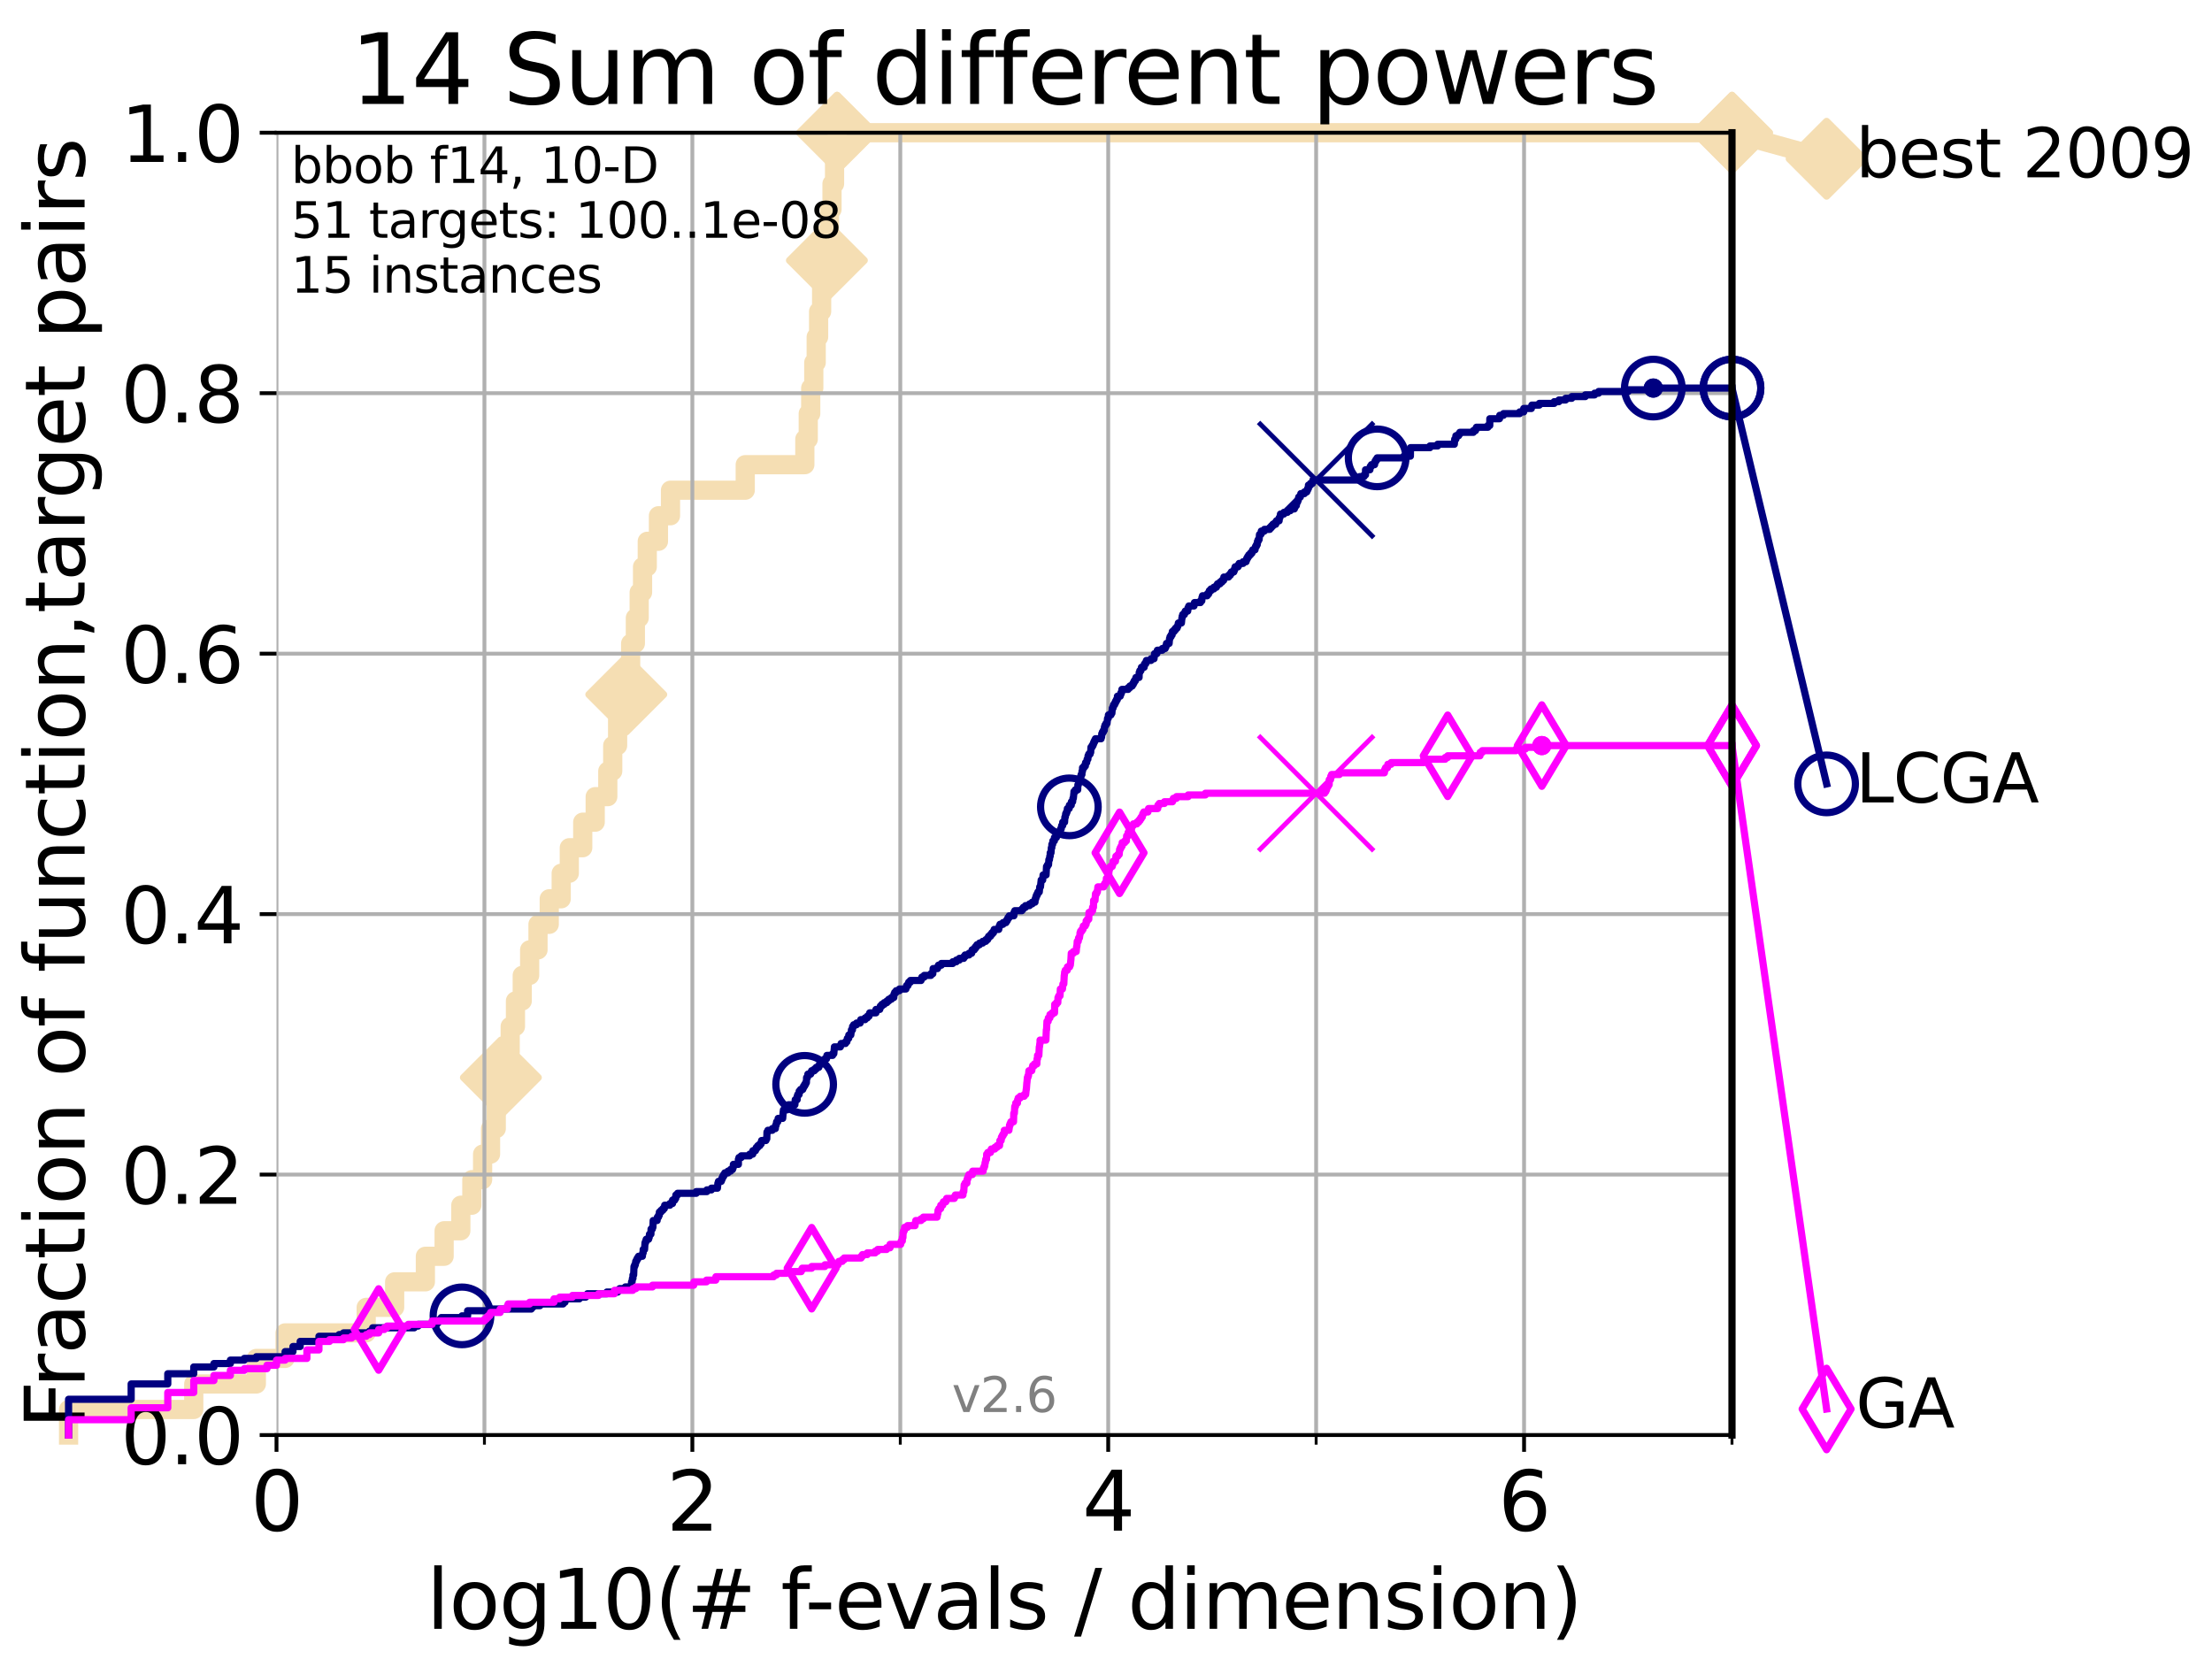 <?xml version="1.0" encoding="utf-8" standalone="no"?>
<!DOCTYPE svg PUBLIC "-//W3C//DTD SVG 1.1//EN"
  "http://www.w3.org/Graphics/SVG/1.1/DTD/svg11.dtd">
<svg xmlns:xlink="http://www.w3.org/1999/xlink" width="460.8pt" height="345.6pt" viewBox="0 0 460.8 345.6" xmlns="http://www.w3.org/2000/svg" version="1.1">
 <defs>
  <style type="text/css">*{stroke-linejoin: round; stroke-linecap: butt}</style>
 </defs>
 <g id="figure_1">
  <g id="patch_1">
   <path d="M 0 345.6 
L 460.8 345.6 
L 460.8 0 
L 0 0 
z
" style="fill: #ffffff"/>
  </g>
  <g id="axes_1">
   <g id="patch_2">
    <path d="M 57.6 298.944 
L 360.806 298.944 
L 360.806 27.648 
L 57.6 27.648 
z
" style="fill: #ffffff"/>
   </g>
   <g id="line2d_1">
    <path d="M 14.285 298.944 
L 14.285 293.624 
L 40.363 293.624 
L 40.363 288.305 
L 53.402 288.305 
L 53.402 282.985 
L 59.393 282.985 
L 59.393 277.666 
L 76.285 277.666 
L 76.285 272.346 
L 82.212 272.346 
L 82.212 267.027 
L 88.614 267.027 
L 88.614 261.707 
L 92.52 261.707 
L 92.52 256.388 
L 95.999 256.388 
L 95.999 251.068 
L 98.295 251.068 
L 98.295 245.749 
L 100.535 245.749 
L 100.535 240.429 
L 102.188 240.429 
L 102.188 235.11 
L 103.38 235.11 
L 103.38 229.79 
L 104.345 229.79 
L 104.345 224.471 
L 105.411 224.471 
L 105.411 219.151 
L 106.28 219.151 
L 106.28 213.832 
L 107.379 213.832 
L 107.379 208.512 
L 108.792 208.512 
L 108.792 203.192 
L 110.336 203.192 
L 110.336 197.873 
L 112.077 197.873 
L 112.077 192.553 
L 114.419 192.553 
L 114.419 187.234 
L 116.908 187.234 
L 116.908 181.914 
L 118.598 181.914 
L 118.598 176.595 
L 121.393 176.595 
L 121.393 171.275 
L 123.992 171.275 
L 123.992 165.956 
L 126.614 165.956 
L 126.614 160.636 
L 127.641 160.636 
L 127.641 155.317 
L 128.658 155.317 
L 128.658 149.997 
L 129.5 149.997 
L 129.5 144.678 
L 130.462 144.678 
L 130.462 139.358 
L 131.378 139.358 
L 131.378 134.039 
L 132.358 134.039 
L 132.358 128.719 
L 133.154 128.719 
L 133.154 123.4 
L 133.853 123.4 
L 133.853 118.08 
L 134.839 118.08 
L 134.839 112.76 
L 137.168 112.76 
L 137.168 107.441 
L 139.677 107.441 
L 139.677 102.121 
L 155.246 102.121 
L 155.246 96.802 
L 167.662 96.802 
L 167.662 91.482 
L 168.374 91.482 
L 168.374 86.163 
L 168.888 86.163 
L 168.888 80.843 
L 169.526 80.843 
L 169.526 75.524 
L 170.029 75.524 
L 170.029 70.204 
L 170.533 70.204 
L 170.533 64.885 
L 171.159 64.885 
L 171.159 59.565 
L 171.691 59.565 
L 171.691 54.246 
L 172.255 54.246 
L 172.255 48.926 
L 172.794 48.926 
L 172.794 43.607 
L 173.322 43.607 
L 173.322 38.287 
L 173.852 38.287 
L 173.852 32.968 
L 174.378 32.968 
L 174.378 27.648 
L 360.806 27.648 
" style="fill: none; stroke: #f5deb3; stroke-width: 4; stroke-linecap: square"/>
   </g>
   <g id="line2d_2">
    <defs>
     <path id="mb635d53432" d="M 0 7.778 
L 7.778 0 
L 0 -7.778 
L -7.778 0 
z
" style="stroke: #f5deb3; stroke-width: 1.5; stroke-linejoin: miter"/>
    </defs>
    <g>
     <use xlink:href="#mb635d53432" x="104.345" y="224.471" style="fill: #f5deb3; stroke: #f5deb3; stroke-width: 1.5; stroke-linejoin: miter"/>
     <use xlink:href="#mb635d53432" x="130.462" y="144.678" style="fill: #f5deb3; stroke: #f5deb3; stroke-width: 1.5; stroke-linejoin: miter"/>
     <use xlink:href="#mb635d53432" x="172.255" y="54.246" style="fill: #f5deb3; stroke: #f5deb3; stroke-width: 1.5; stroke-linejoin: miter"/>
     <use xlink:href="#mb635d53432" x="174.378" y="27.648" style="fill: #f5deb3; stroke: #f5deb3; stroke-width: 1.5; stroke-linejoin: miter"/>
     <use xlink:href="#mb635d53432" x="174.378" y="27.648" style="fill: #f5deb3; stroke: #f5deb3; stroke-width: 1.5; stroke-linejoin: miter"/>
     <use xlink:href="#mb635d53432" x="360.806" y="27.648" style="fill: #f5deb3; stroke: #f5deb3; stroke-width: 1.5; stroke-linejoin: miter"/>
    </g>
   </g>
   <g id="line2d_3">
    <path style="fill: none; stroke: #f5deb3; stroke-width: 4; stroke-linecap: square"/>
    <g/>
   </g>
   <g id="line2d_4">
    <path d="M 360.806 27.648 
L 380.515 33.074 
" style="fill: none; stroke: #f5deb3; stroke-width: 4; stroke-linecap: square"/>
    <g>
     <use xlink:href="#mb635d53432" x="360.806" y="27.648" style="fill: #f5deb3; stroke: #f5deb3; stroke-width: 1.5; stroke-linejoin: miter"/>
     <use xlink:href="#mb635d53432" x="380.515" y="33.074" style="fill: #f5deb3; stroke: #f5deb3; stroke-width: 1.5; stroke-linejoin: miter"/>
    </g>
   </g>
   <g id="matplotlib.axis_1">
    <g id="xtick_1">
     <g id="line2d_5">
      <path d="M 57.6 298.944 
L 57.6 27.648 
" clip-path="url(#p0878fc9f20)" style="fill: none; stroke: #b0b0b0; stroke-width: 0.8; stroke-linecap: square"/>
     </g>
     <g id="line2d_6">
      <defs>
       <path id="m2f5ab7786d" d="M 0 0 
L 0 3.5 
" style="stroke: #000000; stroke-width: 0.8"/>
      </defs>
      <g>
       <use xlink:href="#m2f5ab7786d" x="57.6" y="298.944" style="stroke: #000000; stroke-width: 0.8"/>
      </g>
     </g>
     <g id="text_1">
      <!-- 0 -->
      <g transform="translate(52.192 318.861)scale(0.17 -0.17)">
       <defs>
        <path id="DejaVuSans-30" d="M 2034 4250 
Q 1547 4250 1301 3770 
Q 1056 3291 1056 2328 
Q 1056 1369 1301 889 
Q 1547 409 2034 409 
Q 2525 409 2770 889 
Q 3016 1369 3016 2328 
Q 3016 3291 2770 3770 
Q 2525 4250 2034 4250 
z
M 2034 4750 
Q 2819 4750 3233 4129 
Q 3647 3509 3647 2328 
Q 3647 1150 3233 529 
Q 2819 -91 2034 -91 
Q 1250 -91 836 529 
Q 422 1150 422 2328 
Q 422 3509 836 4129 
Q 1250 4750 2034 4750 
z
" transform="scale(0.016)"/>
       </defs>
       <use xlink:href="#DejaVuSans-30"/>
      </g>
     </g>
    </g>
    <g id="xtick_2">
     <g id="line2d_7">
      <path d="M 144.23 298.944 
L 144.23 27.648 
" clip-path="url(#p0878fc9f20)" style="fill: none; stroke: #b0b0b0; stroke-width: 0.8; stroke-linecap: square"/>
     </g>
     <g id="line2d_8">
      <g>
       <use xlink:href="#m2f5ab7786d" x="144.23" y="298.944" style="stroke: #000000; stroke-width: 0.8"/>
      </g>
     </g>
     <g id="text_2">
      <!-- 2 -->
      <g transform="translate(138.822 318.861)scale(0.17 -0.17)">
       <defs>
        <path id="DejaVuSans-32" d="M 1228 531 
L 3431 531 
L 3431 0 
L 469 0 
L 469 531 
Q 828 903 1448 1529 
Q 2069 2156 2228 2338 
Q 2531 2678 2651 2914 
Q 2772 3150 2772 3378 
Q 2772 3750 2511 3984 
Q 2250 4219 1831 4219 
Q 1534 4219 1204 4116 
Q 875 4013 500 3803 
L 500 4441 
Q 881 4594 1212 4672 
Q 1544 4750 1819 4750 
Q 2544 4750 2975 4387 
Q 3406 4025 3406 3419 
Q 3406 3131 3298 2873 
Q 3191 2616 2906 2266 
Q 2828 2175 2409 1742 
Q 1991 1309 1228 531 
z
" transform="scale(0.016)"/>
       </defs>
       <use xlink:href="#DejaVuSans-32"/>
      </g>
     </g>
    </g>
    <g id="xtick_3">
     <g id="line2d_9">
      <path d="M 230.861 298.944 
L 230.861 27.648 
" clip-path="url(#p0878fc9f20)" style="fill: none; stroke: #b0b0b0; stroke-width: 0.8; stroke-linecap: square"/>
     </g>
     <g id="line2d_10">
      <g>
       <use xlink:href="#m2f5ab7786d" x="230.861" y="298.944" style="stroke: #000000; stroke-width: 0.8"/>
      </g>
     </g>
     <g id="text_3">
      <!-- 4 -->
      <g transform="translate(225.453 318.861)scale(0.17 -0.17)">
       <defs>
        <path id="DejaVuSans-34" d="M 2419 4116 
L 825 1625 
L 2419 1625 
L 2419 4116 
z
M 2253 4666 
L 3047 4666 
L 3047 1625 
L 3713 1625 
L 3713 1100 
L 3047 1100 
L 3047 0 
L 2419 0 
L 2419 1100 
L 313 1100 
L 313 1709 
L 2253 4666 
z
" transform="scale(0.016)"/>
       </defs>
       <use xlink:href="#DejaVuSans-34"/>
      </g>
     </g>
    </g>
    <g id="xtick_4">
     <g id="line2d_11">
      <path d="M 317.491 298.944 
L 317.491 27.648 
" clip-path="url(#p0878fc9f20)" style="fill: none; stroke: #b0b0b0; stroke-width: 0.8; stroke-linecap: square"/>
     </g>
     <g id="line2d_12">
      <g>
       <use xlink:href="#m2f5ab7786d" x="317.491" y="298.944" style="stroke: #000000; stroke-width: 0.8"/>
      </g>
     </g>
     <g id="text_4">
      <!-- 6 -->
      <g transform="translate(312.083 318.861)scale(0.17 -0.17)">
       <defs>
        <path id="DejaVuSans-36" d="M 2113 2584 
Q 1688 2584 1439 2293 
Q 1191 2003 1191 1497 
Q 1191 994 1439 701 
Q 1688 409 2113 409 
Q 2538 409 2786 701 
Q 3034 994 3034 1497 
Q 3034 2003 2786 2293 
Q 2538 2584 2113 2584 
z
M 3366 4563 
L 3366 3988 
Q 3128 4100 2886 4159 
Q 2644 4219 2406 4219 
Q 1781 4219 1451 3797 
Q 1122 3375 1075 2522 
Q 1259 2794 1537 2939 
Q 1816 3084 2150 3084 
Q 2853 3084 3261 2657 
Q 3669 2231 3669 1497 
Q 3669 778 3244 343 
Q 2819 -91 2113 -91 
Q 1303 -91 875 529 
Q 447 1150 447 2328 
Q 447 3434 972 4092 
Q 1497 4750 2381 4750 
Q 2619 4750 2861 4703 
Q 3103 4656 3366 4563 
z
" transform="scale(0.016)"/>
       </defs>
       <use xlink:href="#DejaVuSans-36"/>
      </g>
     </g>
    </g>
    <g id="xtick_5">
     <g id="line2d_13">
      <path d="M 100.915 298.944 
L 100.915 27.648 
" clip-path="url(#p0878fc9f20)" style="fill: none; stroke: #b0b0b0; stroke-width: 0.8; stroke-linecap: square"/>
     </g>
     <g id="line2d_14">
      <defs>
       <path id="m3490d41c40" d="M 0 0 
L 0 2 
" style="stroke: #000000; stroke-width: 0.6"/>
      </defs>
      <g>
       <use xlink:href="#m3490d41c40" x="100.915" y="298.944" style="stroke: #000000; stroke-width: 0.6"/>
      </g>
     </g>
    </g>
    <g id="xtick_6">
     <g id="line2d_15">
      <path d="M 187.546 298.944 
L 187.546 27.648 
" clip-path="url(#p0878fc9f20)" style="fill: none; stroke: #b0b0b0; stroke-width: 0.8; stroke-linecap: square"/>
     </g>
     <g id="line2d_16">
      <g>
       <use xlink:href="#m3490d41c40" x="187.546" y="298.944" style="stroke: #000000; stroke-width: 0.6"/>
      </g>
     </g>
    </g>
    <g id="xtick_7">
     <g id="line2d_17">
      <path d="M 274.176 298.944 
L 274.176 27.648 
" clip-path="url(#p0878fc9f20)" style="fill: none; stroke: #b0b0b0; stroke-width: 0.8; stroke-linecap: square"/>
     </g>
     <g id="line2d_18">
      <g>
       <use xlink:href="#m3490d41c40" x="274.176" y="298.944" style="stroke: #000000; stroke-width: 0.6"/>
      </g>
     </g>
    </g>
    <g id="xtick_8">
     <g id="line2d_19">
      <path d="M 360.806 298.944 
L 360.806 27.648 
" clip-path="url(#p0878fc9f20)" style="fill: none; stroke: #b0b0b0; stroke-width: 0.8; stroke-linecap: square"/>
     </g>
     <g id="line2d_20">
      <g>
       <use xlink:href="#m3490d41c40" x="360.806" y="298.944" style="stroke: #000000; stroke-width: 0.6"/>
      </g>
     </g>
    </g>
    <g id="text_5">
     <!-- log10(# f-evals / dimension) -->
     <g transform="translate(88.823 339.314)scale(0.17 -0.17)">
      <defs>
       <path id="DejaVuSans-6c" d="M 603 4863 
L 1178 4863 
L 1178 0 
L 603 0 
L 603 4863 
z
" transform="scale(0.016)"/>
       <path id="DejaVuSans-6f" d="M 1959 3097 
Q 1497 3097 1228 2736 
Q 959 2375 959 1747 
Q 959 1119 1226 758 
Q 1494 397 1959 397 
Q 2419 397 2687 759 
Q 2956 1122 2956 1747 
Q 2956 2369 2687 2733 
Q 2419 3097 1959 3097 
z
M 1959 3584 
Q 2709 3584 3137 3096 
Q 3566 2609 3566 1747 
Q 3566 888 3137 398 
Q 2709 -91 1959 -91 
Q 1206 -91 779 398 
Q 353 888 353 1747 
Q 353 2609 779 3096 
Q 1206 3584 1959 3584 
z
" transform="scale(0.016)"/>
       <path id="DejaVuSans-67" d="M 2906 1791 
Q 2906 2416 2648 2759 
Q 2391 3103 1925 3103 
Q 1463 3103 1205 2759 
Q 947 2416 947 1791 
Q 947 1169 1205 825 
Q 1463 481 1925 481 
Q 2391 481 2648 825 
Q 2906 1169 2906 1791 
z
M 3481 434 
Q 3481 -459 3084 -895 
Q 2688 -1331 1869 -1331 
Q 1566 -1331 1297 -1286 
Q 1028 -1241 775 -1147 
L 775 -588 
Q 1028 -725 1275 -790 
Q 1522 -856 1778 -856 
Q 2344 -856 2625 -561 
Q 2906 -266 2906 331 
L 2906 616 
Q 2728 306 2450 153 
Q 2172 0 1784 0 
Q 1141 0 747 490 
Q 353 981 353 1791 
Q 353 2603 747 3093 
Q 1141 3584 1784 3584 
Q 2172 3584 2450 3431 
Q 2728 3278 2906 2969 
L 2906 3500 
L 3481 3500 
L 3481 434 
z
" transform="scale(0.016)"/>
       <path id="DejaVuSans-31" d="M 794 531 
L 1825 531 
L 1825 4091 
L 703 3866 
L 703 4441 
L 1819 4666 
L 2450 4666 
L 2450 531 
L 3481 531 
L 3481 0 
L 794 0 
L 794 531 
z
" transform="scale(0.016)"/>
       <path id="DejaVuSans-28" d="M 1984 4856 
Q 1566 4138 1362 3434 
Q 1159 2731 1159 2009 
Q 1159 1288 1364 580 
Q 1569 -128 1984 -844 
L 1484 -844 
Q 1016 -109 783 600 
Q 550 1309 550 2009 
Q 550 2706 781 3412 
Q 1013 4119 1484 4856 
L 1984 4856 
z
" transform="scale(0.016)"/>
       <path id="DejaVuSans-23" d="M 3272 2816 
L 2363 2816 
L 2100 1772 
L 3016 1772 
L 3272 2816 
z
M 2803 4594 
L 2478 3297 
L 3391 3297 
L 3719 4594 
L 4219 4594 
L 3897 3297 
L 4872 3297 
L 4872 2816 
L 3775 2816 
L 3519 1772 
L 4513 1772 
L 4513 1294 
L 3397 1294 
L 3072 0 
L 2572 0 
L 2894 1294 
L 1978 1294 
L 1656 0 
L 1153 0 
L 1478 1294 
L 494 1294 
L 494 1772 
L 1594 1772 
L 1856 2816 
L 850 2816 
L 850 3297 
L 1978 3297 
L 2297 4594 
L 2803 4594 
z
" transform="scale(0.016)"/>
       <path id="DejaVuSans-20" transform="scale(0.016)"/>
       <path id="DejaVuSans-66" d="M 2375 4863 
L 2375 4384 
L 1825 4384 
Q 1516 4384 1395 4259 
Q 1275 4134 1275 3809 
L 1275 3500 
L 2222 3500 
L 2222 3053 
L 1275 3053 
L 1275 0 
L 697 0 
L 697 3053 
L 147 3053 
L 147 3500 
L 697 3500 
L 697 3744 
Q 697 4328 969 4595 
Q 1241 4863 1831 4863 
L 2375 4863 
z
" transform="scale(0.016)"/>
       <path id="DejaVuSans-2d" d="M 313 2009 
L 1997 2009 
L 1997 1497 
L 313 1497 
L 313 2009 
z
" transform="scale(0.016)"/>
       <path id="DejaVuSans-65" d="M 3597 1894 
L 3597 1613 
L 953 1613 
Q 991 1019 1311 708 
Q 1631 397 2203 397 
Q 2534 397 2845 478 
Q 3156 559 3463 722 
L 3463 178 
Q 3153 47 2828 -22 
Q 2503 -91 2169 -91 
Q 1331 -91 842 396 
Q 353 884 353 1716 
Q 353 2575 817 3079 
Q 1281 3584 2069 3584 
Q 2775 3584 3186 3129 
Q 3597 2675 3597 1894 
z
M 3022 2063 
Q 3016 2534 2758 2815 
Q 2500 3097 2075 3097 
Q 1594 3097 1305 2825 
Q 1016 2553 972 2059 
L 3022 2063 
z
" transform="scale(0.016)"/>
       <path id="DejaVuSans-76" d="M 191 3500 
L 800 3500 
L 1894 563 
L 2988 3500 
L 3597 3500 
L 2284 0 
L 1503 0 
L 191 3500 
z
" transform="scale(0.016)"/>
       <path id="DejaVuSans-61" d="M 2194 1759 
Q 1497 1759 1228 1600 
Q 959 1441 959 1056 
Q 959 750 1161 570 
Q 1363 391 1709 391 
Q 2188 391 2477 730 
Q 2766 1069 2766 1631 
L 2766 1759 
L 2194 1759 
z
M 3341 1997 
L 3341 0 
L 2766 0 
L 2766 531 
Q 2569 213 2275 61 
Q 1981 -91 1556 -91 
Q 1019 -91 701 211 
Q 384 513 384 1019 
Q 384 1609 779 1909 
Q 1175 2209 1959 2209 
L 2766 2209 
L 2766 2266 
Q 2766 2663 2505 2880 
Q 2244 3097 1772 3097 
Q 1472 3097 1187 3025 
Q 903 2953 641 2809 
L 641 3341 
Q 956 3463 1253 3523 
Q 1550 3584 1831 3584 
Q 2591 3584 2966 3190 
Q 3341 2797 3341 1997 
z
" transform="scale(0.016)"/>
       <path id="DejaVuSans-73" d="M 2834 3397 
L 2834 2853 
Q 2591 2978 2328 3040 
Q 2066 3103 1784 3103 
Q 1356 3103 1142 2972 
Q 928 2841 928 2578 
Q 928 2378 1081 2264 
Q 1234 2150 1697 2047 
L 1894 2003 
Q 2506 1872 2764 1633 
Q 3022 1394 3022 966 
Q 3022 478 2636 193 
Q 2250 -91 1575 -91 
Q 1294 -91 989 -36 
Q 684 19 347 128 
L 347 722 
Q 666 556 975 473 
Q 1284 391 1588 391 
Q 1994 391 2212 530 
Q 2431 669 2431 922 
Q 2431 1156 2273 1281 
Q 2116 1406 1581 1522 
L 1381 1569 
Q 847 1681 609 1914 
Q 372 2147 372 2553 
Q 372 3047 722 3315 
Q 1072 3584 1716 3584 
Q 2034 3584 2315 3537 
Q 2597 3491 2834 3397 
z
" transform="scale(0.016)"/>
       <path id="DejaVuSans-2f" d="M 1625 4666 
L 2156 4666 
L 531 -594 
L 0 -594 
L 1625 4666 
z
" transform="scale(0.016)"/>
       <path id="DejaVuSans-64" d="M 2906 2969 
L 2906 4863 
L 3481 4863 
L 3481 0 
L 2906 0 
L 2906 525 
Q 2725 213 2448 61 
Q 2172 -91 1784 -91 
Q 1150 -91 751 415 
Q 353 922 353 1747 
Q 353 2572 751 3078 
Q 1150 3584 1784 3584 
Q 2172 3584 2448 3432 
Q 2725 3281 2906 2969 
z
M 947 1747 
Q 947 1113 1208 752 
Q 1469 391 1925 391 
Q 2381 391 2643 752 
Q 2906 1113 2906 1747 
Q 2906 2381 2643 2742 
Q 2381 3103 1925 3103 
Q 1469 3103 1208 2742 
Q 947 2381 947 1747 
z
" transform="scale(0.016)"/>
       <path id="DejaVuSans-69" d="M 603 3500 
L 1178 3500 
L 1178 0 
L 603 0 
L 603 3500 
z
M 603 4863 
L 1178 4863 
L 1178 4134 
L 603 4134 
L 603 4863 
z
" transform="scale(0.016)"/>
       <path id="DejaVuSans-6d" d="M 3328 2828 
Q 3544 3216 3844 3400 
Q 4144 3584 4550 3584 
Q 5097 3584 5394 3201 
Q 5691 2819 5691 2113 
L 5691 0 
L 5113 0 
L 5113 2094 
Q 5113 2597 4934 2840 
Q 4756 3084 4391 3084 
Q 3944 3084 3684 2787 
Q 3425 2491 3425 1978 
L 3425 0 
L 2847 0 
L 2847 2094 
Q 2847 2600 2669 2842 
Q 2491 3084 2119 3084 
Q 1678 3084 1418 2786 
Q 1159 2488 1159 1978 
L 1159 0 
L 581 0 
L 581 3500 
L 1159 3500 
L 1159 2956 
Q 1356 3278 1631 3431 
Q 1906 3584 2284 3584 
Q 2666 3584 2933 3390 
Q 3200 3197 3328 2828 
z
" transform="scale(0.016)"/>
       <path id="DejaVuSans-6e" d="M 3513 2113 
L 3513 0 
L 2938 0 
L 2938 2094 
Q 2938 2591 2744 2837 
Q 2550 3084 2163 3084 
Q 1697 3084 1428 2787 
Q 1159 2491 1159 1978 
L 1159 0 
L 581 0 
L 581 3500 
L 1159 3500 
L 1159 2956 
Q 1366 3272 1645 3428 
Q 1925 3584 2291 3584 
Q 2894 3584 3203 3211 
Q 3513 2838 3513 2113 
z
" transform="scale(0.016)"/>
       <path id="DejaVuSans-29" d="M 513 4856 
L 1013 4856 
Q 1481 4119 1714 3412 
Q 1947 2706 1947 2009 
Q 1947 1309 1714 600 
Q 1481 -109 1013 -844 
L 513 -844 
Q 928 -128 1133 580 
Q 1338 1288 1338 2009 
Q 1338 2731 1133 3434 
Q 928 4138 513 4856 
z
" transform="scale(0.016)"/>
      </defs>
      <use xlink:href="#DejaVuSans-6c"/>
      <use xlink:href="#DejaVuSans-6f" x="27.783"/>
      <use xlink:href="#DejaVuSans-67" x="88.965"/>
      <use xlink:href="#DejaVuSans-31" x="152.441"/>
      <use xlink:href="#DejaVuSans-30" x="216.064"/>
      <use xlink:href="#DejaVuSans-28" x="279.688"/>
      <use xlink:href="#DejaVuSans-23" x="318.701"/>
      <use xlink:href="#DejaVuSans-20" x="402.49"/>
      <use xlink:href="#DejaVuSans-66" x="434.277"/>
      <use xlink:href="#DejaVuSans-2d" x="463.982"/>
      <use xlink:href="#DejaVuSans-65" x="500.066"/>
      <use xlink:href="#DejaVuSans-76" x="561.59"/>
      <use xlink:href="#DejaVuSans-61" x="620.77"/>
      <use xlink:href="#DejaVuSans-6c" x="682.049"/>
      <use xlink:href="#DejaVuSans-73" x="709.832"/>
      <use xlink:href="#DejaVuSans-20" x="761.932"/>
      <use xlink:href="#DejaVuSans-2f" x="793.719"/>
      <use xlink:href="#DejaVuSans-20" x="827.41"/>
      <use xlink:href="#DejaVuSans-64" x="859.197"/>
      <use xlink:href="#DejaVuSans-69" x="922.674"/>
      <use xlink:href="#DejaVuSans-6d" x="950.457"/>
      <use xlink:href="#DejaVuSans-65" x="1047.869"/>
      <use xlink:href="#DejaVuSans-6e" x="1109.393"/>
      <use xlink:href="#DejaVuSans-73" x="1172.771"/>
      <use xlink:href="#DejaVuSans-69" x="1224.871"/>
      <use xlink:href="#DejaVuSans-6f" x="1252.654"/>
      <use xlink:href="#DejaVuSans-6e" x="1313.836"/>
      <use xlink:href="#DejaVuSans-29" x="1377.215"/>
     </g>
    </g>
   </g>
   <g id="matplotlib.axis_2">
    <g id="ytick_1">
     <g id="line2d_21">
      <path d="M 57.6 298.944 
L 360.806 298.944 
" clip-path="url(#p0878fc9f20)" style="fill: none; stroke: #b0b0b0; stroke-width: 0.8; stroke-linecap: square"/>
     </g>
     <g id="line2d_22">
      <defs>
       <path id="mf869bb7e0d" d="M 0 0 
L -3.5 0 
" style="stroke: #000000; stroke-width: 0.8"/>
      </defs>
      <g>
       <use xlink:href="#mf869bb7e0d" x="57.6" y="298.944" style="stroke: #000000; stroke-width: 0.8"/>
      </g>
     </g>
     <g id="text_6">
      <!-- 0.0 -->
      <g transform="translate(25.155 305.023)scale(0.16 -0.16)">
       <defs>
        <path id="DejaVuSans-2e" d="M 684 794 
L 1344 794 
L 1344 0 
L 684 0 
L 684 794 
z
" transform="scale(0.016)"/>
       </defs>
       <use xlink:href="#DejaVuSans-30"/>
       <use xlink:href="#DejaVuSans-2e" x="63.623"/>
       <use xlink:href="#DejaVuSans-30" x="95.41"/>
      </g>
     </g>
    </g>
    <g id="ytick_2">
     <g id="line2d_23">
      <path d="M 57.6 244.685 
L 360.806 244.685 
" clip-path="url(#p0878fc9f20)" style="fill: none; stroke: #b0b0b0; stroke-width: 0.8; stroke-linecap: square"/>
     </g>
     <g id="line2d_24">
      <g>
       <use xlink:href="#mf869bb7e0d" x="57.6" y="244.685" style="stroke: #000000; stroke-width: 0.8"/>
      </g>
     </g>
     <g id="text_7">
      <!-- 0.2 -->
      <g transform="translate(25.155 250.764)scale(0.16 -0.16)">
       <use xlink:href="#DejaVuSans-30"/>
       <use xlink:href="#DejaVuSans-2e" x="63.623"/>
       <use xlink:href="#DejaVuSans-32" x="95.41"/>
      </g>
     </g>
    </g>
    <g id="ytick_3">
     <g id="line2d_25">
      <path d="M 57.6 190.426 
L 360.806 190.426 
" clip-path="url(#p0878fc9f20)" style="fill: none; stroke: #b0b0b0; stroke-width: 0.8; stroke-linecap: square"/>
     </g>
     <g id="line2d_26">
      <g>
       <use xlink:href="#mf869bb7e0d" x="57.6" y="190.426" style="stroke: #000000; stroke-width: 0.8"/>
      </g>
     </g>
     <g id="text_8">
      <!-- 0.4 -->
      <g transform="translate(25.155 196.504)scale(0.16 -0.16)">
       <use xlink:href="#DejaVuSans-30"/>
       <use xlink:href="#DejaVuSans-2e" x="63.623"/>
       <use xlink:href="#DejaVuSans-34" x="95.41"/>
      </g>
     </g>
    </g>
    <g id="ytick_4">
     <g id="line2d_27">
      <path d="M 57.6 136.166 
L 360.806 136.166 
" clip-path="url(#p0878fc9f20)" style="fill: none; stroke: #b0b0b0; stroke-width: 0.8; stroke-linecap: square"/>
     </g>
     <g id="line2d_28">
      <g>
       <use xlink:href="#mf869bb7e0d" x="57.6" y="136.166" style="stroke: #000000; stroke-width: 0.8"/>
      </g>
     </g>
     <g id="text_9">
      <!-- 0.6 -->
      <g transform="translate(25.155 142.245)scale(0.16 -0.16)">
       <use xlink:href="#DejaVuSans-30"/>
       <use xlink:href="#DejaVuSans-2e" x="63.623"/>
       <use xlink:href="#DejaVuSans-36" x="95.41"/>
      </g>
     </g>
    </g>
    <g id="ytick_5">
     <g id="line2d_29">
      <path d="M 57.6 81.907 
L 360.806 81.907 
" clip-path="url(#p0878fc9f20)" style="fill: none; stroke: #b0b0b0; stroke-width: 0.8; stroke-linecap: square"/>
     </g>
     <g id="line2d_30">
      <g>
       <use xlink:href="#mf869bb7e0d" x="57.6" y="81.907" style="stroke: #000000; stroke-width: 0.8"/>
      </g>
     </g>
     <g id="text_10">
      <!-- 0.8 -->
      <g transform="translate(25.155 87.986)scale(0.16 -0.16)">
       <defs>
        <path id="DejaVuSans-38" d="M 2034 2216 
Q 1584 2216 1326 1975 
Q 1069 1734 1069 1313 
Q 1069 891 1326 650 
Q 1584 409 2034 409 
Q 2484 409 2743 651 
Q 3003 894 3003 1313 
Q 3003 1734 2745 1975 
Q 2488 2216 2034 2216 
z
M 1403 2484 
Q 997 2584 770 2862 
Q 544 3141 544 3541 
Q 544 4100 942 4425 
Q 1341 4750 2034 4750 
Q 2731 4750 3128 4425 
Q 3525 4100 3525 3541 
Q 3525 3141 3298 2862 
Q 3072 2584 2669 2484 
Q 3125 2378 3379 2068 
Q 3634 1759 3634 1313 
Q 3634 634 3220 271 
Q 2806 -91 2034 -91 
Q 1263 -91 848 271 
Q 434 634 434 1313 
Q 434 1759 690 2068 
Q 947 2378 1403 2484 
z
M 1172 3481 
Q 1172 3119 1398 2916 
Q 1625 2713 2034 2713 
Q 2441 2713 2670 2916 
Q 2900 3119 2900 3481 
Q 2900 3844 2670 4047 
Q 2441 4250 2034 4250 
Q 1625 4250 1398 4047 
Q 1172 3844 1172 3481 
z
" transform="scale(0.016)"/>
       </defs>
       <use xlink:href="#DejaVuSans-30"/>
       <use xlink:href="#DejaVuSans-2e" x="63.623"/>
       <use xlink:href="#DejaVuSans-38" x="95.41"/>
      </g>
     </g>
    </g>
    <g id="ytick_6">
     <g id="line2d_31">
      <path d="M 57.6 27.648 
L 360.806 27.648 
" clip-path="url(#p0878fc9f20)" style="fill: none; stroke: #b0b0b0; stroke-width: 0.8; stroke-linecap: square"/>
     </g>
     <g id="line2d_32">
      <g>
       <use xlink:href="#mf869bb7e0d" x="57.6" y="27.648" style="stroke: #000000; stroke-width: 0.8"/>
      </g>
     </g>
     <g id="text_11">
      <!-- 1.0 -->
      <g transform="translate(25.155 33.727)scale(0.16 -0.16)">
       <use xlink:href="#DejaVuSans-31"/>
       <use xlink:href="#DejaVuSans-2e" x="63.623"/>
       <use xlink:href="#DejaVuSans-30" x="95.41"/>
      </g>
     </g>
    </g>
    <g id="text_12">
     <!-- Fraction of function,target pairs -->
     <g transform="translate(17.62 297.681)rotate(-90)scale(0.17 -0.17)">
      <defs>
       <path id="DejaVuSans-46" d="M 628 4666 
L 3309 4666 
L 3309 4134 
L 1259 4134 
L 1259 2759 
L 3109 2759 
L 3109 2228 
L 1259 2228 
L 1259 0 
L 628 0 
L 628 4666 
z
" transform="scale(0.016)"/>
       <path id="DejaVuSans-72" d="M 2631 2963 
Q 2534 3019 2420 3045 
Q 2306 3072 2169 3072 
Q 1681 3072 1420 2755 
Q 1159 2438 1159 1844 
L 1159 0 
L 581 0 
L 581 3500 
L 1159 3500 
L 1159 2956 
Q 1341 3275 1631 3429 
Q 1922 3584 2338 3584 
Q 2397 3584 2469 3576 
Q 2541 3569 2628 3553 
L 2631 2963 
z
" transform="scale(0.016)"/>
       <path id="DejaVuSans-63" d="M 3122 3366 
L 3122 2828 
Q 2878 2963 2633 3030 
Q 2388 3097 2138 3097 
Q 1578 3097 1268 2742 
Q 959 2388 959 1747 
Q 959 1106 1268 751 
Q 1578 397 2138 397 
Q 2388 397 2633 464 
Q 2878 531 3122 666 
L 3122 134 
Q 2881 22 2623 -34 
Q 2366 -91 2075 -91 
Q 1284 -91 818 406 
Q 353 903 353 1747 
Q 353 2603 823 3093 
Q 1294 3584 2113 3584 
Q 2378 3584 2631 3529 
Q 2884 3475 3122 3366 
z
" transform="scale(0.016)"/>
       <path id="DejaVuSans-74" d="M 1172 4494 
L 1172 3500 
L 2356 3500 
L 2356 3053 
L 1172 3053 
L 1172 1153 
Q 1172 725 1289 603 
Q 1406 481 1766 481 
L 2356 481 
L 2356 0 
L 1766 0 
Q 1100 0 847 248 
Q 594 497 594 1153 
L 594 3053 
L 172 3053 
L 172 3500 
L 594 3500 
L 594 4494 
L 1172 4494 
z
" transform="scale(0.016)"/>
       <path id="DejaVuSans-75" d="M 544 1381 
L 544 3500 
L 1119 3500 
L 1119 1403 
Q 1119 906 1312 657 
Q 1506 409 1894 409 
Q 2359 409 2629 706 
Q 2900 1003 2900 1516 
L 2900 3500 
L 3475 3500 
L 3475 0 
L 2900 0 
L 2900 538 
Q 2691 219 2414 64 
Q 2138 -91 1772 -91 
Q 1169 -91 856 284 
Q 544 659 544 1381 
z
M 1991 3584 
L 1991 3584 
z
" transform="scale(0.016)"/>
       <path id="DejaVuSans-2c" d="M 750 794 
L 1409 794 
L 1409 256 
L 897 -744 
L 494 -744 
L 750 256 
L 750 794 
z
" transform="scale(0.016)"/>
       <path id="DejaVuSans-70" d="M 1159 525 
L 1159 -1331 
L 581 -1331 
L 581 3500 
L 1159 3500 
L 1159 2969 
Q 1341 3281 1617 3432 
Q 1894 3584 2278 3584 
Q 2916 3584 3314 3078 
Q 3713 2572 3713 1747 
Q 3713 922 3314 415 
Q 2916 -91 2278 -91 
Q 1894 -91 1617 61 
Q 1341 213 1159 525 
z
M 3116 1747 
Q 3116 2381 2855 2742 
Q 2594 3103 2138 3103 
Q 1681 3103 1420 2742 
Q 1159 2381 1159 1747 
Q 1159 1113 1420 752 
Q 1681 391 2138 391 
Q 2594 391 2855 752 
Q 3116 1113 3116 1747 
z
" transform="scale(0.016)"/>
      </defs>
      <use xlink:href="#DejaVuSans-46"/>
      <use xlink:href="#DejaVuSans-72" x="50.27"/>
      <use xlink:href="#DejaVuSans-61" x="91.383"/>
      <use xlink:href="#DejaVuSans-63" x="152.662"/>
      <use xlink:href="#DejaVuSans-74" x="207.643"/>
      <use xlink:href="#DejaVuSans-69" x="246.852"/>
      <use xlink:href="#DejaVuSans-6f" x="274.635"/>
      <use xlink:href="#DejaVuSans-6e" x="335.816"/>
      <use xlink:href="#DejaVuSans-20" x="399.195"/>
      <use xlink:href="#DejaVuSans-6f" x="430.982"/>
      <use xlink:href="#DejaVuSans-66" x="492.164"/>
      <use xlink:href="#DejaVuSans-20" x="527.369"/>
      <use xlink:href="#DejaVuSans-66" x="559.156"/>
      <use xlink:href="#DejaVuSans-75" x="594.361"/>
      <use xlink:href="#DejaVuSans-6e" x="657.74"/>
      <use xlink:href="#DejaVuSans-63" x="721.119"/>
      <use xlink:href="#DejaVuSans-74" x="776.1"/>
      <use xlink:href="#DejaVuSans-69" x="815.309"/>
      <use xlink:href="#DejaVuSans-6f" x="843.092"/>
      <use xlink:href="#DejaVuSans-6e" x="904.273"/>
      <use xlink:href="#DejaVuSans-2c" x="967.652"/>
      <use xlink:href="#DejaVuSans-74" x="999.439"/>
      <use xlink:href="#DejaVuSans-61" x="1038.648"/>
      <use xlink:href="#DejaVuSans-72" x="1099.928"/>
      <use xlink:href="#DejaVuSans-67" x="1139.291"/>
      <use xlink:href="#DejaVuSans-65" x="1202.768"/>
      <use xlink:href="#DejaVuSans-74" x="1264.291"/>
      <use xlink:href="#DejaVuSans-20" x="1303.5"/>
      <use xlink:href="#DejaVuSans-70" x="1335.287"/>
      <use xlink:href="#DejaVuSans-61" x="1398.764"/>
      <use xlink:href="#DejaVuSans-69" x="1460.043"/>
      <use xlink:href="#DejaVuSans-72" x="1487.826"/>
      <use xlink:href="#DejaVuSans-73" x="1528.939"/>
     </g>
    </g>
   </g>
   <g id="line2d_33">
    <defs>
     <path id="m736aef487b" d="M 0 1.5 
C 0.398 1.5 0.779 1.342 1.061 1.061 
C 1.342 0.779 1.5 0.398 1.5 0 
C 1.5 -0.398 1.342 -0.779 1.061 -1.061 
C 0.779 -1.342 0.398 -1.5 0 -1.5 
C -0.398 -1.5 -0.779 -1.342 -1.061 -1.061 
C -1.342 -0.779 -1.5 -0.398 -1.5 0 
C -1.5 0.398 -1.342 0.779 -1.061 1.061 
C -0.779 1.342 -0.398 1.5 0 1.5 
z
" style="stroke: #f5deb3"/>
    </defs>
    <g>
     <use xlink:href="#m736aef487b" x="174.378" y="27.648" style="fill: #f5deb3; stroke: #f5deb3"/>
     <use xlink:href="#m736aef487b" x="174.378" y="27.648" style="fill: #f5deb3; stroke: #f5deb3"/>
    </g>
   </g>
   <g id="line2d_34">
    <defs>
     <path id="m452ed4655a" d="M 0 1.5 
C 0.398 1.5 0.779 1.342 1.061 1.061 
C 1.342 0.779 1.5 0.398 1.5 0 
C 1.5 -0.398 1.342 -0.779 1.061 -1.061 
C 0.779 -1.342 0.398 -1.5 0 -1.5 
C -0.398 -1.5 -0.779 -1.342 -1.061 -1.061 
C -1.342 -0.779 -1.5 -0.398 -1.5 0 
C -1.5 0.398 -1.342 0.779 -1.061 1.061 
C -0.779 1.342 -0.398 1.5 0 1.5 
z
" style="stroke: #000080"/>
    </defs>
    <g>
     <use xlink:href="#m452ed4655a" x="344.415" y="80.843" style="fill: #000080; stroke: #000080"/>
     <use xlink:href="#m452ed4655a" x="344.415" y="80.843" style="fill: #000080; stroke: #000080"/>
    </g>
   </g>
   <g id="line2d_35">
    <path d="M 14.285 298.944 
L 14.285 291.497 
L 27.324 291.497 
L 27.324 288.305 
L 34.951 288.305 
L 34.951 286.177 
L 40.363 286.177 
L 40.363 284.759 
L 44.561 284.759 
L 44.561 284.049 
L 47.991 284.049 
L 47.991 283.34 
L 50.89 283.34 
L 50.89 282.985 
L 53.402 282.985 
L 53.402 282.631 
L 59.393 282.631 
L 59.393 281.567 
L 61.03 281.567 
L 61.03 280.503 
L 62.535 280.503 
L 62.535 279.439 
L 66.441 279.439 
L 66.441 278.375 
L 70.639 278.375 
L 70.639 278.021 
L 71.557 278.021 
L 71.557 277.666 
L 76.969 277.666 
L 76.969 277.311 
L 77.629 277.311 
L 77.629 276.602 
L 86.307 276.602 
L 86.307 276.247 
L 87.108 276.247 
L 87.108 275.893 
L 90.99 275.893 
L 90.99 275.538 
L 91.306 275.538 
L 91.306 275.183 
L 91.617 275.183 
L 91.617 274.829 
L 91.923 274.829 
L 91.923 274.474 
L 96.241 274.474 
L 96.241 274.12 
L 97.41 274.12 
L 97.41 273.056 
L 102.363 273.056 
L 102.363 272.701 
L 110.675 272.701 
L 110.675 272.346 
L 111.007 272.346 
L 111.007 271.992 
L 112.488 271.992 
L 112.488 271.637 
L 117.306 271.637 
L 117.306 271.282 
L 117.695 271.282 
L 117.695 270.573 
L 120.683 270.573 
L 120.683 270.219 
L 122.016 270.219 
L 122.016 269.864 
L 122.38 269.864 
L 122.38 269.509 
L 126.421 269.509 
L 126.421 269.155 
L 128.701 269.155 
L 128.701 268.8 
L 129.083 268.8 
L 129.083 268.445 
L 130.266 268.445 
L 130.266 268.091 
L 131.527 268.091 
L 131.564 267.027 
L 131.674 267.027 
L 131.747 266.318 
L 131.857 266.318 
L 131.857 265.608 
L 132.001 265.608 
L 132.073 263.835 
L 132.216 263.835 
L 132.216 263.48 
L 132.358 263.48 
L 132.429 262.771 
L 132.604 262.771 
L 132.604 262.417 
L 132.778 262.417 
L 132.778 262.062 
L 133.018 262.062 
L 133.018 261.707 
L 133.82 261.707 
L 133.886 260.998 
L 133.983 260.998 
L 133.983 260.289 
L 134.273 260.289 
L 134.368 258.87 
L 134.495 258.87 
L 134.495 258.516 
L 134.621 258.516 
L 134.621 258.161 
L 135.116 258.161 
L 135.116 257.806 
L 135.238 257.806 
L 135.298 257.097 
L 135.598 257.097 
L 135.628 256.033 
L 135.894 256.033 
L 135.894 255.678 
L 136.011 255.678 
L 136.069 254.26 
L 136.892 254.26 
L 136.948 253.551 
L 137.168 253.551 
L 137.168 253.196 
L 137.332 253.196 
L 137.359 252.487 
L 137.708 252.487 
L 137.708 252.132 
L 138.077 252.132 
L 138.077 251.778 
L 138.387 251.778 
L 138.464 251.068 
L 139.556 251.068 
L 139.556 250.714 
L 140.103 250.714 
L 140.103 250.004 
L 140.566 250.004 
L 140.566 249.65 
L 140.771 249.65 
L 140.793 248.94 
L 141.151 248.94 
L 141.151 248.586 
L 145.04 248.586 
L 145.04 248.231 
L 147.248 248.231 
L 147.248 247.877 
L 148.201 247.877 
L 148.201 247.522 
L 149.453 247.522 
L 149.553 246.458 
L 149.666 246.458 
L 149.666 246.103 
L 150.248 246.103 
L 150.248 245.749 
L 150.398 245.749 
L 150.398 245.394 
L 150.547 245.394 
L 150.547 245.039 
L 150.76 245.039 
L 150.76 244.685 
L 150.985 244.685 
L 150.985 244.33 
L 151.643 244.33 
L 151.643 243.976 
L 152.193 243.976 
L 152.193 243.621 
L 152.608 243.621 
L 152.608 243.266 
L 152.74 243.266 
L 152.776 242.557 
L 153.821 242.557 
L 153.821 241.493 
L 153.934 241.493 
L 153.934 241.138 
L 154.41 241.138 
L 154.41 240.784 
L 156.176 240.784 
L 156.176 240.429 
L 156.813 240.429 
L 156.832 239.72 
L 157.373 239.72 
L 157.373 239.365 
L 157.568 239.365 
L 157.568 239.011 
L 157.871 239.011 
L 157.871 238.656 
L 158.286 238.656 
L 158.286 238.301 
L 158.56 238.301 
L 158.648 237.592 
L 159.552 237.592 
L 159.552 237.237 
L 159.734 237.237 
L 159.776 235.819 
L 159.964 235.819 
L 159.964 235.464 
L 160.879 235.464 
L 160.879 235.11 
L 161.52 235.11 
L 161.58 234.4 
L 161.692 234.4 
L 161.781 233.691 
L 162.023 233.691 
L 162.103 232.982 
L 163.047 232.982 
L 163.157 231.563 
L 163.205 231.563 
L 163.205 231.209 
L 163.939 231.209 
L 163.998 230.499 
L 164.214 230.499 
L 164.214 230.145 
L 165.593 230.145 
L 165.665 229.081 
L 166.064 229.081 
L 166.064 228.372 
L 166.181 228.372 
L 166.181 228.017 
L 166.466 228.017 
L 166.484 227.308 
L 166.77 227.308 
L 166.77 226.953 
L 167.235 226.953 
L 167.235 226.598 
L 167.4 226.598 
L 167.4 226.244 
L 167.624 226.244 
L 167.624 225.889 
L 167.824 225.889 
L 167.824 225.534 
L 167.984 225.534 
L 168.027 224.471 
L 168.211 224.471 
L 168.29 223.761 
L 168.873 223.761 
L 168.873 223.407 
L 169.08 223.407 
L 169.08 223.052 
L 169.658 223.052 
L 169.658 222.697 
L 170.039 222.697 
L 170.039 222.343 
L 170.58 222.343 
L 170.58 221.988 
L 170.723 221.988 
L 170.723 221.634 
L 171.36 221.634 
L 171.409 220.924 
L 171.817 220.924 
L 171.817 220.57 
L 172.183 220.57 
L 172.259 219.86 
L 173.442 219.86 
L 173.442 219.506 
L 173.699 219.506 
L 173.793 218.442 
L 173.817 218.442 
L 173.817 218.087 
L 175.066 218.087 
L 175.066 217.733 
L 175.219 217.733 
L 175.219 217.378 
L 176.131 217.378 
L 176.131 217.023 
L 176.429 217.023 
L 176.51 216.314 
L 176.799 216.314 
L 176.822 215.605 
L 177.237 215.605 
L 177.328 214.895 
L 177.363 214.895 
L 177.363 214.541 
L 177.582 214.541 
L 177.604 213.832 
L 177.836 213.832 
L 177.836 213.477 
L 178.425 213.477 
L 178.425 213.122 
L 179.185 213.122 
L 179.185 212.768 
L 179.305 212.768 
L 179.305 212.413 
L 180.205 212.413 
L 180.205 212.058 
L 180.671 212.058 
L 180.671 211.704 
L 181.028 211.704 
L 181.028 211.349 
L 181.174 211.349 
L 181.174 210.994 
L 182.472 210.994 
L 182.482 210.285 
L 183.273 210.285 
L 183.273 209.931 
L 183.393 209.931 
L 183.393 209.576 
L 183.711 209.576 
L 183.711 209.221 
L 184.205 209.221 
L 184.205 208.867 
L 184.756 208.867 
L 184.756 208.512 
L 185.149 208.512 
L 185.149 208.157 
L 185.695 208.157 
L 185.695 207.803 
L 186.203 207.803 
L 186.231 207.093 
L 186.376 207.093 
L 186.376 206.739 
L 186.685 206.739 
L 186.685 206.384 
L 187.366 206.384 
L 187.366 206.03 
L 188.718 206.03 
L 188.718 205.675 
L 188.846 205.675 
L 188.846 205.32 
L 189.144 205.32 
L 189.144 204.966 
L 189.292 204.966 
L 189.292 204.611 
L 189.646 204.611 
L 189.646 204.256 
L 191.869 204.256 
L 191.869 203.902 
L 192.039 203.902 
L 192.039 203.547 
L 192.527 203.547 
L 192.527 203.192 
L 193.926 203.192 
L 193.926 202.838 
L 194.324 202.838 
L 194.384 201.774 
L 195.292 201.774 
L 195.292 201.419 
L 195.494 201.419 
L 195.494 201.065 
L 196.098 201.065 
L 196.098 200.71 
L 198.476 200.71 
L 198.476 200.355 
L 199.215 200.355 
L 199.215 200.001 
L 199.854 200.001 
L 199.854 199.646 
L 200.764 199.646 
L 200.764 199.291 
L 201.044 199.291 
L 201.044 198.937 
L 201.869 198.937 
L 201.869 198.582 
L 202.411 198.582 
L 202.507 197.873 
L 202.964 197.873 
L 202.964 197.518 
L 203.248 197.518 
L 203.248 197.164 
L 203.516 197.164 
L 203.516 196.809 
L 204.056 196.809 
L 204.056 196.454 
L 204.719 196.454 
L 204.719 196.1 
L 205.361 196.1 
L 205.361 195.745 
L 205.745 195.745 
L 205.745 195.39 
L 205.952 195.39 
L 205.952 195.036 
L 206.345 195.036 
L 206.345 194.681 
L 206.623 194.681 
L 206.623 194.327 
L 206.95 194.327 
L 206.95 193.972 
L 207.104 193.972 
L 207.104 193.617 
L 208.059 193.617 
L 208.157 192.908 
L 208.314 192.908 
L 208.314 192.553 
L 208.945 192.553 
L 208.945 192.199 
L 209.565 192.199 
L 209.565 191.844 
L 209.803 191.844 
L 209.803 191.49 
L 209.993 191.49 
L 209.993 191.135 
L 210.246 191.135 
L 210.246 190.78 
L 211.204 190.78 
L 211.226 190.071 
L 211.398 190.071 
L 211.398 189.716 
L 212.882 189.716 
L 212.882 189.362 
L 213.178 189.362 
L 213.178 189.007 
L 213.64 189.007 
L 213.64 188.652 
L 214.471 188.652 
L 214.471 188.298 
L 215.031 188.298 
L 215.031 187.943 
L 215.611 187.943 
L 215.654 187.234 
L 215.769 187.234 
L 215.769 186.879 
L 215.881 186.879 
L 215.881 186.525 
L 216.054 186.525 
L 216.054 186.17 
L 216.215 186.17 
L 216.215 185.815 
L 216.498 185.815 
L 216.597 184.751 
L 216.748 184.751 
L 216.855 183.688 
L 216.891 183.688 
L 216.891 183.333 
L 217.209 183.333 
L 217.292 182.269 
L 217.918 182.269 
L 218.011 180.496 
L 218.215 180.496 
L 218.215 180.141 
L 218.43 180.141 
L 218.499 179.077 
L 218.622 179.077 
L 218.69 178.368 
L 218.775 178.368 
L 218.776 177.659 
L 218.942 177.659 
L 219.013 176.595 
L 219.112 176.595 
L 219.126 175.886 
L 219.292 175.886 
L 219.326 175.176 
L 219.643 175.176 
L 219.659 174.467 
L 220.067 174.467 
L 220.067 174.112 
L 220.245 174.112 
L 220.266 173.403 
L 220.873 173.403 
L 220.921 172.694 
L 221.066 172.694 
L 221.162 171.985 
L 221.372 171.985 
L 221.385 171.275 
L 221.767 171.275 
L 221.835 170.211 
L 221.93 170.211 
L 222.002 169.502 
L 222.161 169.502 
L 222.161 169.147 
L 222.296 169.147 
L 222.352 168.438 
L 222.727 168.438 
L 222.769 167.729 
L 223.163 167.729 
L 223.194 167.02 
L 223.449 167.02 
L 223.514 166.31 
L 223.595 166.31 
L 223.703 165.246 
L 223.726 165.246 
L 223.726 164.892 
L 223.999 164.892 
L 223.999 164.537 
L 224.503 164.537 
L 224.544 163.473 
L 224.649 163.473 
L 224.758 162.764 
L 224.78 162.764 
L 224.78 162.409 
L 225.063 162.409 
L 225.12 161.7 
L 225.221 161.7 
L 225.221 161.346 
L 225.387 161.346 
L 225.406 160.636 
L 225.511 160.636 
L 225.514 159.927 
L 225.826 159.927 
L 225.826 159.572 
L 226.101 159.572 
L 226.14 158.863 
L 226.375 158.863 
L 226.465 158.154 
L 226.626 158.154 
L 226.664 157.445 
L 226.807 157.445 
L 226.807 157.09 
L 227.089 157.09 
L 227.089 156.735 
L 227.211 156.735 
L 227.265 155.671 
L 227.494 155.671 
L 227.494 155.317 
L 227.7 155.317 
L 227.7 154.962 
L 227.836 154.962 
L 227.836 154.607 
L 228.007 154.607 
L 228.007 154.253 
L 228.192 154.253 
L 228.192 153.898 
L 229.374 153.898 
L 229.374 153.544 
L 229.487 153.544 
L 229.517 152.834 
L 229.659 152.834 
L 229.659 152.48 
L 229.866 152.48 
L 229.866 152.125 
L 230.05 152.125 
L 230.075 151.416 
L 230.183 151.416 
L 230.183 151.061 
L 230.389 151.061 
L 230.389 150.706 
L 230.617 150.706 
L 230.721 149.643 
L 230.876 149.643 
L 230.904 148.933 
L 231.43 148.933 
L 231.43 148.579 
L 231.628 148.579 
L 231.711 147.515 
L 231.866 147.515 
L 231.866 147.16 
L 231.98 147.16 
L 231.98 146.805 
L 232.205 146.805 
L 232.205 146.451 
L 232.375 146.451 
L 232.375 146.096 
L 232.562 146.096 
L 232.562 145.742 
L 232.763 145.742 
L 232.782 145.032 
L 233.362 145.032 
L 233.362 144.678 
L 233.498 144.678 
L 233.498 144.323 
L 233.643 144.323 
L 233.717 143.614 
L 235.013 143.614 
L 235.013 143.259 
L 235.384 143.259 
L 235.384 142.904 
L 235.87 142.904 
L 235.87 142.55 
L 236.093 142.55 
L 236.093 142.195 
L 236.27 142.195 
L 236.27 141.841 
L 236.516 141.841 
L 236.516 141.486 
L 236.637 141.486 
L 236.637 141.131 
L 237.29 141.131 
L 237.319 140.067 
L 237.445 140.067 
L 237.445 139.713 
L 237.679 139.713 
L 237.785 139.003 
L 238.345 139.003 
L 238.414 138.294 
L 238.673 138.294 
L 238.673 137.94 
L 238.815 137.94 
L 238.815 137.585 
L 239.77 137.585 
L 239.77 137.23 
L 240.406 137.23 
L 240.512 136.166 
L 241 136.166 
L 241.094 135.457 
L 242.124 135.457 
L 242.124 135.102 
L 242.732 135.102 
L 242.732 134.748 
L 242.903 134.748 
L 242.999 134.039 
L 243.551 134.039 
L 243.64 132.975 
L 243.745 132.975 
L 243.745 132.62 
L 243.964 132.62 
L 243.964 132.265 
L 244.175 132.265 
L 244.219 131.556 
L 244.595 131.556 
L 244.595 131.202 
L 244.889 131.202 
L 244.889 130.847 
L 245.215 130.847 
L 245.215 130.492 
L 245.366 130.492 
L 245.468 129.783 
L 246.111 129.783 
L 246.213 128.719 
L 246.27 128.719 
L 246.27 128.364 
L 246.381 128.364 
L 246.381 128.01 
L 246.739 128.01 
L 246.739 127.655 
L 246.911 127.655 
L 246.911 127.301 
L 247.424 127.301 
L 247.488 126.591 
L 247.655 126.591 
L 247.655 126.237 
L 248.73 126.237 
L 248.824 125.527 
L 250.072 125.527 
L 250.072 125.173 
L 250.358 125.173 
L 250.388 124.463 
L 250.504 124.463 
L 250.504 124.109 
L 251.469 124.109 
L 251.469 123.754 
L 251.77 123.754 
L 251.77 123.4 
L 251.93 123.4 
L 251.93 123.045 
L 252.271 123.045 
L 252.271 122.69 
L 252.866 122.69 
L 252.866 122.336 
L 253.391 122.336 
L 253.391 121.981 
L 253.622 121.981 
L 253.622 121.626 
L 254.136 121.626 
L 254.136 121.272 
L 254.54 121.272 
L 254.54 120.917 
L 254.898 120.917 
L 254.951 120.208 
L 255.924 120.208 
L 255.924 119.853 
L 256.274 119.853 
L 256.274 119.499 
L 256.517 119.499 
L 256.517 119.144 
L 257.03 119.144 
L 257.03 118.789 
L 257.184 118.789 
L 257.184 118.435 
L 257.297 118.435 
L 257.297 118.08 
L 257.903 118.08 
L 257.903 117.725 
L 258.137 117.725 
L 258.137 117.371 
L 258.959 117.371 
L 258.959 117.016 
L 259.585 117.016 
L 259.585 116.661 
L 259.713 116.661 
L 259.713 116.307 
L 259.91 116.307 
L 259.91 115.952 
L 260.136 115.952 
L 260.136 115.598 
L 260.474 115.598 
L 260.474 115.243 
L 260.794 115.243 
L 260.794 114.888 
L 260.968 114.888 
L 260.968 114.534 
L 261.444 114.534 
L 261.543 113.824 
L 261.732 113.824 
L 261.732 113.47 
L 261.909 113.47 
L 261.957 112.76 
L 262.105 112.76 
L 262.105 112.406 
L 262.3 112.406 
L 262.372 111.342 
L 262.653 111.342 
L 262.75 110.633 
L 263.391 110.633 
L 263.391 110.278 
L 264.515 110.278 
L 264.515 109.923 
L 264.848 109.923 
L 264.848 109.569 
L 265.168 109.569 
L 265.168 109.214 
L 265.757 109.214 
L 265.757 108.859 
L 265.917 108.859 
L 265.917 108.505 
L 266.46 108.505 
L 266.523 107.796 
L 266.652 107.796 
L 266.742 107.086 
L 267.459 107.086 
L 267.459 106.732 
L 268.196 106.732 
L 268.196 106.377 
L 268.81 106.377 
L 268.81 106.022 
L 269.635 106.022 
L 269.635 105.668 
L 269.793 105.668 
L 269.793 105.313 
L 270.057 105.313 
L 270.121 104.604 
L 270.306 104.604 
L 270.306 104.249 
L 270.45 104.249 
L 270.548 103.54 
L 270.885 103.54 
L 270.982 102.831 
L 271.74 102.831 
L 271.74 102.476 
L 272.23 102.476 
L 272.23 102.121 
L 272.4 102.121 
L 272.4 101.767 
L 272.57 101.767 
L 272.572 101.058 
L 272.998 101.058 
L 272.998 100.703 
L 273.409 100.703 
L 273.505 99.994 
L 283.123 99.994 
L 283.123 99.639 
L 283.245 99.639 
L 283.245 99.284 
L 284.155 99.284 
L 284.155 98.93 
L 284.462 98.93 
L 284.462 97.866 
L 285.38 97.866 
L 285.444 97.157 
L 285.686 97.157 
L 285.686 96.802 
L 286.348 96.802 
L 286.429 96.093 
L 286.635 96.093 
L 286.635 95.738 
L 286.883 95.738 
L 286.883 95.383 
L 292.432 95.383 
L 292.432 95.029 
L 293.808 95.029 
L 293.837 93.256 
L 297.884 93.256 
L 297.884 92.901 
L 299.484 92.901 
L 299.484 92.546 
L 302.963 92.546 
L 303.043 91.482 
L 303.287 91.482 
L 303.287 90.773 
L 303.855 90.773 
L 303.855 90.418 
L 304.11 90.418 
L 304.11 90.064 
L 306.916 90.064 
L 306.916 89.709 
L 307.372 89.709 
L 307.372 89.355 
L 307.571 89.355 
L 307.571 89 
L 309.957 89 
L 309.957 88.645 
L 310.345 88.645 
L 310.357 87.227 
L 312.377 87.227 
L 312.425 86.517 
L 313.199 86.517 
L 313.199 86.163 
L 316.579 86.163 
L 316.579 85.808 
L 317.416 85.808 
L 317.416 85.099 
L 319.008 85.099 
L 319.115 84.39 
L 320.668 84.39 
L 320.668 84.035 
L 323.767 84.035 
L 323.767 83.68 
L 324.738 83.68 
L 324.738 83.326 
L 326.143 83.326 
L 326.143 82.971 
L 327.429 82.971 
L 327.429 82.616 
L 330.246 82.616 
L 330.246 82.262 
L 332.186 82.262 
L 332.186 81.907 
L 333.028 81.907 
L 333.028 81.553 
L 339.195 81.553 
L 339.195 81.198 
L 344.415 81.198 
L 344.415 80.843 
L 360.806 80.843 
L 360.806 80.843 
" style="fill: none; stroke: #000080; stroke-width: 1.5; stroke-linecap: square"/>
   </g>
   <g id="line2d_36">
    <defs>
     <path id="m90a5e914df" d="M 0 6 
C 1.591 6 3.117 5.368 4.243 4.243 
C 5.368 3.117 6 1.591 6 0 
C 6 -1.591 5.368 -3.117 4.243 -4.243 
C 3.117 -5.368 1.591 -6 0 -6 
C -1.591 -6 -3.117 -5.368 -4.243 -4.243 
C -5.368 -3.117 -6 -1.591 -6 0 
C -6 1.591 -5.368 3.117 -4.243 4.243 
C -3.117 5.368 -1.591 6 0 6 
z
" style="stroke: #000080; stroke-width: 1.5"/>
    </defs>
    <g>
     <use xlink:href="#m90a5e914df" x="96.241" y="274.12" style="fill-opacity: 0; stroke: #000080; stroke-width: 1.5"/>
     <use xlink:href="#m90a5e914df" x="167.624" y="225.889" style="fill-opacity: 0; stroke: #000080; stroke-width: 1.5"/>
     <use xlink:href="#m90a5e914df" x="222.769" y="168.084" style="fill-opacity: 0; stroke: #000080; stroke-width: 1.5"/>
     <use xlink:href="#m90a5e914df" x="286.883" y="95.383" style="fill-opacity: 0; stroke: #000080; stroke-width: 1.5"/>
     <use xlink:href="#m90a5e914df" x="344.415" y="80.843" style="fill-opacity: 0; stroke: #000080; stroke-width: 1.5"/>
     <use xlink:href="#m90a5e914df" x="360.806" y="80.843" style="fill-opacity: 0; stroke: #000080; stroke-width: 1.5"/>
    </g>
   </g>
   <g id="line2d_37">
    <path style="fill: none; stroke: #000080; stroke-width: 1.5; stroke-linecap: square"/>
    <g/>
   </g>
   <g id="line2d_38">
    <path d="M 274.176 99.994 
" clip-path="url(#p0878fc9f20)" style="fill: none; stroke: #000080; stroke-width: 1.5; stroke-linecap: square"/>
    <defs>
     <path id="ma55a0e20d2" d="M -12 12 
L 12 -12 
M -12 -12 
L 12 12 
" style="stroke: #000080"/>
    </defs>
    <g clip-path="url(#p0878fc9f20)">
     <use xlink:href="#ma55a0e20d2" x="274.176" y="99.994" style="fill: #000080; stroke: #000080"/>
    </g>
   </g>
   <g id="line2d_39">
    <defs>
     <path id="m0117861b1d" d="M 0 1.5 
C 0.398 1.5 0.779 1.342 1.061 1.061 
C 1.342 0.779 1.5 0.398 1.5 0 
C 1.5 -0.398 1.342 -0.779 1.061 -1.061 
C 0.779 -1.342 0.398 -1.5 0 -1.5 
C -0.398 -1.5 -0.779 -1.342 -1.061 -1.061 
C -1.342 -0.779 -1.5 -0.398 -1.5 0 
C -1.5 0.398 -1.342 0.779 -1.061 1.061 
C -0.779 1.342 -0.398 1.5 0 1.5 
z
" style="stroke: #ff00ff"/>
    </defs>
    <g>
     <use xlink:href="#m0117861b1d" x="321.19" y="155.317" style="fill: #ff00ff; stroke: #ff00ff"/>
     <use xlink:href="#m0117861b1d" x="321.19" y="155.317" style="fill: #ff00ff; stroke: #ff00ff"/>
    </g>
   </g>
   <g id="line2d_40">
    <path d="M 14.285 298.944 
L 14.285 295.752 
L 27.324 295.752 
L 27.324 293.27 
L 34.951 293.27 
L 34.951 290.078 
L 40.363 290.078 
L 40.363 287.596 
L 44.561 287.596 
L 44.561 286.532 
L 47.991 286.532 
L 47.991 285.468 
L 50.89 285.468 
L 50.89 285.113 
L 55.618 285.113 
L 55.618 284.404 
L 57.6 284.404 
L 57.6 283.34 
L 59.393 283.34 
L 59.393 282.985 
L 63.93 282.985 
L 63.93 281.212 
L 66.441 281.212 
L 66.441 279.439 
L 68.657 279.439 
L 68.657 279.084 
L 71.557 279.084 
L 71.557 278.73 
L 73.268 278.73 
L 73.268 278.375 
L 76.285 278.375 
L 76.285 278.021 
L 76.969 278.021 
L 76.969 277.666 
L 78.883 277.666 
L 78.883 276.957 
L 80.06 276.957 
L 80.06 276.602 
L 80.621 276.602 
L 80.621 276.247 
L 85.039 276.247 
L 85.039 275.893 
L 90.008 275.893 
L 90.008 275.183 
L 100.915 275.183 
L 100.915 274.829 
L 101.288 274.829 
L 101.288 274.474 
L 101.653 274.474 
L 101.653 274.12 
L 102.011 274.12 
L 102.011 273.765 
L 102.188 273.765 
L 102.188 273.41 
L 104.188 273.41 
L 104.188 272.701 
L 105.705 272.701 
L 105.705 271.992 
L 105.851 271.992 
L 105.851 271.637 
L 110.336 271.637 
L 110.336 271.282 
L 115.402 271.282 
L 115.402 270.573 
L 116.584 270.573 
L 116.584 270.219 
L 119.248 270.219 
L 119.248 269.864 
L 124.695 269.864 
L 124.695 269.509 
L 128.001 269.509 
L 128.001 268.8 
L 131.82 268.8 
L 131.82 268.445 
L 132.464 268.445 
L 132.464 268.091 
L 135.923 268.091 
L 135.923 267.736 
L 144.51 267.736 
L 144.566 267.027 
L 147.184 267.027 
L 147.184 266.672 
L 149.108 266.672 
L 149.137 265.963 
L 161.164 265.963 
L 161.164 265.608 
L 161.751 265.608 
L 161.751 265.254 
L 163.859 265.254 
L 163.859 264.899 
L 166.9 264.899 
L 166.9 264.544 
L 167.113 264.544 
L 167.113 264.19 
L 169.085 264.19 
L 169.085 263.835 
L 171.835 263.835 
L 171.835 263.48 
L 174.574 263.48 
L 174.574 263.126 
L 174.738 263.126 
L 174.738 262.771 
L 175.456 262.771 
L 175.456 262.417 
L 175.856 262.417 
L 175.856 262.062 
L 179.39 262.062 
L 179.39 261.707 
L 179.669 261.707 
L 179.669 261.353 
L 180.666 261.353 
L 180.666 260.998 
L 182.321 260.998 
L 182.321 260.643 
L 182.831 260.643 
L 182.831 260.289 
L 184.689 260.289 
L 184.689 259.934 
L 185.41 259.934 
L 185.41 259.225 
L 187.63 259.225 
L 187.738 258.516 
L 187.973 258.516 
L 187.977 257.806 
L 188.1 257.806 
L 188.134 256.742 
L 188.216 256.742 
L 188.216 256.388 
L 188.379 256.388 
L 188.442 255.678 
L 189.04 255.678 
L 189.04 255.324 
L 190.622 255.324 
L 190.693 254.615 
L 190.775 254.615 
L 190.775 254.26 
L 191.859 254.26 
L 191.859 253.905 
L 192.35 253.905 
L 192.35 253.551 
L 195.212 253.551 
L 195.312 252.841 
L 195.371 252.841 
L 195.41 252.132 
L 195.587 252.132 
L 195.587 251.778 
L 195.952 251.778 
L 195.978 251.068 
L 196.382 251.068 
L 196.382 250.714 
L 196.526 250.714 
L 196.526 250.359 
L 197.035 250.359 
L 197.035 250.004 
L 197.205 250.004 
L 197.205 249.65 
L 198.8 249.65 
L 198.8 249.295 
L 199.015 249.295 
L 199.015 248.94 
L 200.605 248.94 
L 200.632 248.231 
L 200.772 248.231 
L 200.854 246.813 
L 201.036 246.813 
L 201.036 246.458 
L 201.428 246.458 
L 201.437 245.749 
L 201.546 245.749 
L 201.546 245.394 
L 201.692 245.394 
L 201.692 245.039 
L 201.832 245.039 
L 201.832 244.685 
L 202.565 244.685 
L 202.617 243.976 
L 204.804 243.976 
L 204.876 243.266 
L 205.031 243.266 
L 205.031 242.912 
L 205.151 242.912 
L 205.207 242.202 
L 205.276 242.202 
L 205.352 241.493 
L 205.519 241.493 
L 205.541 240.429 
L 205.777 240.429 
L 205.777 240.075 
L 206.346 240.075 
L 206.346 239.72 
L 206.5 239.72 
L 206.5 239.365 
L 207.241 239.365 
L 207.241 239.011 
L 207.695 239.011 
L 207.695 238.656 
L 208.223 238.656 
L 208.297 237.592 
L 208.563 237.592 
L 208.61 236.883 
L 208.788 236.883 
L 208.788 236.528 
L 208.996 236.528 
L 208.996 236.174 
L 209.213 236.174 
L 209.213 235.464 
L 210.172 235.464 
L 210.273 234.755 
L 210.292 234.755 
L 210.292 234.4 
L 210.422 234.4 
L 210.422 234.046 
L 210.584 234.046 
L 210.584 233.691 
L 211.131 233.691 
L 211.186 231.918 
L 211.312 231.918 
L 211.393 230.499 
L 211.545 230.499 
L 211.597 229.79 
L 211.955 229.79 
L 211.995 229.081 
L 212.112 229.081 
L 212.112 228.726 
L 212.533 228.726 
L 212.533 228.372 
L 213.354 228.372 
L 213.354 228.017 
L 213.668 228.017 
L 213.778 226.953 
L 213.809 226.953 
L 213.914 225.534 
L 213.932 225.534 
L 214.02 224.471 
L 214.132 224.471 
L 214.132 224.116 
L 214.249 224.116 
L 214.339 223.052 
L 214.934 223.052 
L 215.035 222.343 
L 215.127 222.343 
L 215.127 221.988 
L 215.486 221.988 
L 215.486 221.634 
L 215.997 221.634 
L 216.04 220.57 
L 216.134 220.57 
L 216.139 219.86 
L 216.414 219.86 
L 216.503 218.087 
L 216.545 218.087 
L 216.616 217.378 
L 216.66 217.378 
L 216.66 216.669 
L 217.883 216.669 
L 217.969 214.541 
L 218.016 214.541 
L 218.103 212.768 
L 218.355 212.768 
L 218.387 212.058 
L 218.709 212.058 
L 218.73 211.349 
L 219.173 211.349 
L 219.173 210.994 
L 219.677 210.994 
L 219.717 209.221 
L 220.077 209.221 
L 220.077 208.867 
L 220.362 208.867 
L 220.4 207.803 
L 220.55 207.803 
L 220.55 207.448 
L 220.823 207.448 
L 220.888 206.03 
L 221.327 206.03 
L 221.43 204.966 
L 221.613 204.966 
L 221.698 203.192 
L 221.726 203.192 
L 221.788 202.483 
L 221.905 202.483 
L 221.905 202.129 
L 222.324 202.129 
L 222.367 201.419 
L 222.822 201.419 
L 222.822 201.065 
L 222.968 201.065 
L 223.076 200.001 
L 223.086 200.001 
L 223.164 198.582 
L 223.605 198.582 
L 223.605 198.228 
L 224.194 198.228 
L 224.285 197.164 
L 224.337 197.164 
L 224.407 196.1 
L 224.618 196.1 
L 224.684 195.39 
L 224.861 195.39 
L 224.966 194.681 
L 224.985 194.681 
L 224.985 194.327 
L 225.103 194.327 
L 225.103 193.972 
L 225.381 193.972 
L 225.381 193.617 
L 225.602 193.617 
L 225.667 192.908 
L 226.069 192.908 
L 226.069 192.553 
L 226.257 192.553 
L 226.266 191.844 
L 226.524 191.844 
L 226.524 191.49 
L 226.81 191.49 
L 226.858 190.071 
L 227.368 190.071 
L 227.368 189.716 
L 227.604 189.716 
L 227.604 189.007 
L 227.787 189.007 
L 227.816 187.589 
L 228.109 187.589 
L 228.213 186.17 
L 228.446 186.17 
L 228.446 185.815 
L 228.604 185.815 
L 228.709 184.751 
L 229.917 184.751 
L 229.917 184.397 
L 230.125 184.397 
L 230.125 184.042 
L 230.358 184.042 
L 230.358 183.688 
L 230.479 183.688 
L 230.479 182.978 
L 230.779 182.978 
L 230.828 182.269 
L 230.953 182.269 
L 231.049 181.205 
L 231.12 181.205 
L 231.12 180.85 
L 231.289 180.85 
L 231.289 180.496 
L 231.699 180.496 
L 231.699 180.141 
L 231.815 180.141 
L 231.879 179.432 
L 232.365 179.432 
L 232.467 178.368 
L 232.853 178.368 
L 232.853 178.013 
L 233.146 178.013 
L 233.235 176.949 
L 233.373 176.949 
L 233.373 176.595 
L 233.557 176.595 
L 233.557 176.24 
L 233.769 176.24 
L 233.771 175.531 
L 234.305 175.531 
L 234.305 175.176 
L 234.643 175.176 
L 234.702 174.112 
L 235.017 174.112 
L 235.017 173.403 
L 235.266 173.403 
L 235.341 172.694 
L 235.716 172.694 
L 235.804 171.985 
L 236.097 171.985 
L 236.097 171.63 
L 236.836 171.63 
L 236.836 171.275 
L 237.208 171.275 
L 237.208 170.921 
L 237.49 170.921 
L 237.49 170.566 
L 237.722 170.566 
L 237.722 170.211 
L 237.952 170.211 
L 238.061 169.502 
L 238.273 169.502 
L 238.273 169.147 
L 239.137 169.147 
L 239.137 168.793 
L 239.261 168.793 
L 239.261 168.438 
L 241.175 168.438 
L 241.216 167.729 
L 241.501 167.729 
L 241.501 167.374 
L 242.568 167.374 
L 242.568 167.02 
L 244.252 167.02 
L 244.252 166.665 
L 244.429 166.665 
L 244.429 166.31 
L 245.068 166.31 
L 245.068 165.956 
L 247.523 165.956 
L 247.523 165.601 
L 251.108 165.601 
L 251.108 165.246 
L 275.935 165.246 
L 275.935 164.892 
L 276.198 164.892 
L 276.198 164.537 
L 276.352 164.537 
L 276.352 164.183 
L 276.466 164.183 
L 276.466 163.828 
L 276.678 163.828 
L 276.678 163.473 
L 276.891 163.473 
L 276.908 162.409 
L 277.178 162.409 
L 277.227 161.7 
L 277.39 161.7 
L 277.39 161.346 
L 279.015 161.346 
L 279.015 160.991 
L 288.395 160.991 
L 288.465 160.282 
L 288.631 160.282 
L 288.631 159.927 
L 289.04 159.927 
L 289.117 159.218 
L 289.79 159.218 
L 289.79 158.863 
L 296.598 158.863 
L 296.598 158.154 
L 301.065 158.154 
L 301.065 157.799 
L 301.586 157.799 
L 301.586 157.445 
L 308.308 157.445 
L 308.341 156.735 
L 308.78 156.735 
L 308.78 156.381 
L 315.817 156.381 
L 315.817 156.026 
L 317.783 156.026 
L 317.783 155.671 
L 321.19 155.671 
L 321.19 155.317 
L 360.806 155.317 
L 360.806 155.317 
" style="fill: none; stroke: #ff00ff; stroke-width: 1.5; stroke-linecap: square"/>
   </g>
   <g id="line2d_41">
    <defs>
     <path id="mdf5374b9d1" d="M 0 8.485 
L 5.091 0 
L 0 -8.485 
L -5.091 0 
z
" style="stroke: #ff00ff; stroke-width: 1.5; stroke-linejoin: miter"/>
    </defs>
    <g>
     <use xlink:href="#mdf5374b9d1" x="78.883" y="276.957" style="fill-opacity: 0; stroke: #ff00ff; stroke-width: 1.5; stroke-linejoin: miter"/>
     <use xlink:href="#mdf5374b9d1" x="169.085" y="264.19" style="fill-opacity: 0; stroke: #ff00ff; stroke-width: 1.5; stroke-linejoin: miter"/>
     <use xlink:href="#mdf5374b9d1" x="233.222" y="177.659" style="fill-opacity: 0; stroke: #ff00ff; stroke-width: 1.5; stroke-linejoin: miter"/>
     <use xlink:href="#mdf5374b9d1" x="301.586" y="157.445" style="fill-opacity: 0; stroke: #ff00ff; stroke-width: 1.5; stroke-linejoin: miter"/>
     <use xlink:href="#mdf5374b9d1" x="321.19" y="155.317" style="fill-opacity: 0; stroke: #ff00ff; stroke-width: 1.5; stroke-linejoin: miter"/>
     <use xlink:href="#mdf5374b9d1" x="360.806" y="155.317" style="fill-opacity: 0; stroke: #ff00ff; stroke-width: 1.5; stroke-linejoin: miter"/>
    </g>
   </g>
   <g id="line2d_42">
    <path style="fill: none; stroke: #ff00ff; stroke-width: 1.5; stroke-linecap: square"/>
    <g/>
   </g>
   <g id="line2d_43">
    <path d="M 274.176 165.246 
" clip-path="url(#p0878fc9f20)" style="fill: none; stroke: #ff00ff; stroke-width: 1.5; stroke-linecap: square"/>
    <defs>
     <path id="ma74566feca" d="M -12 12 
L 12 -12 
M -12 -12 
L 12 12 
" style="stroke: #ff00ff"/>
    </defs>
    <g clip-path="url(#p0878fc9f20)">
     <use xlink:href="#ma74566feca" x="274.176" y="165.246" style="fill: #ff00ff; stroke: #ff00ff"/>
    </g>
   </g>
   <g id="line2d_44">
    <path d="M 360.806 155.317 
L 380.515 293.518 
" style="fill: none; stroke: #ff00ff; stroke-width: 1.5; stroke-linecap: square"/>
    <g>
     <use xlink:href="#mdf5374b9d1" x="360.806" y="155.317" style="fill-opacity: 0; stroke: #ff00ff; stroke-width: 1.5; stroke-linejoin: miter"/>
     <use xlink:href="#mdf5374b9d1" x="380.515" y="293.518" style="fill-opacity: 0; stroke: #ff00ff; stroke-width: 1.5; stroke-linejoin: miter"/>
    </g>
   </g>
   <g id="line2d_45">
    <path d="M 360.806 80.843 
L 380.515 163.296 
" style="fill: none; stroke: #000080; stroke-width: 1.5; stroke-linecap: square"/>
    <g>
     <use xlink:href="#m90a5e914df" x="360.806" y="80.843" style="fill-opacity: 0; stroke: #000080; stroke-width: 1.5"/>
     <use xlink:href="#m90a5e914df" x="380.515" y="163.296" style="fill-opacity: 0; stroke: #000080; stroke-width: 1.5"/>
    </g>
   </g>
   <g id="line2d_46">
    <path d="M 360.806 298.944 
L 360.806 27.648 
" style="fill: none; stroke: #000000; stroke-width: 1.5; stroke-linecap: square"/>
   </g>
   <g id="patch_3">
    <path d="M 57.6 298.944 
L 360.806 298.944 
" style="fill: none; stroke: #000000; stroke-width: 0.8; stroke-linejoin: miter; stroke-linecap: square"/>
   </g>
   <g id="patch_4">
    <path d="M 57.6 27.648 
L 360.806 27.648 
" style="fill: none; stroke: #000000; stroke-width: 0.8; stroke-linejoin: miter; stroke-linecap: square"/>
   </g>
   <g id="text_13">
    <!-- GA -->
    <g transform="translate(386.579 297.381)scale(0.14 -0.14)">
     <defs>
      <path id="DejaVuSans-47" d="M 3809 666 
L 3809 1919 
L 2778 1919 
L 2778 2438 
L 4434 2438 
L 4434 434 
Q 4069 175 3628 42 
Q 3188 -91 2688 -91 
Q 1594 -91 976 548 
Q 359 1188 359 2328 
Q 359 3472 976 4111 
Q 1594 4750 2688 4750 
Q 3144 4750 3555 4637 
Q 3966 4525 4313 4306 
L 4313 3634 
Q 3963 3931 3569 4081 
Q 3175 4231 2741 4231 
Q 1884 4231 1454 3753 
Q 1025 3275 1025 2328 
Q 1025 1384 1454 906 
Q 1884 428 2741 428 
Q 3075 428 3337 486 
Q 3600 544 3809 666 
z
" transform="scale(0.016)"/>
      <path id="DejaVuSans-41" d="M 2188 4044 
L 1331 1722 
L 3047 1722 
L 2188 4044 
z
M 1831 4666 
L 2547 4666 
L 4325 0 
L 3669 0 
L 3244 1197 
L 1141 1197 
L 716 0 
L 50 0 
L 1831 4666 
z
" transform="scale(0.016)"/>
     </defs>
     <use xlink:href="#DejaVuSans-47"/>
     <use xlink:href="#DejaVuSans-41" x="77.49"/>
    </g>
   </g>
   <g id="text_14">
    <!-- LCGA -->
    <g transform="translate(386.579 167.159)scale(0.14 -0.14)">
     <defs>
      <path id="DejaVuSans-4c" d="M 628 4666 
L 1259 4666 
L 1259 531 
L 3531 531 
L 3531 0 
L 628 0 
L 628 4666 
z
" transform="scale(0.016)"/>
      <path id="DejaVuSans-43" d="M 4122 4306 
L 4122 3641 
Q 3803 3938 3442 4084 
Q 3081 4231 2675 4231 
Q 1875 4231 1450 3742 
Q 1025 3253 1025 2328 
Q 1025 1406 1450 917 
Q 1875 428 2675 428 
Q 3081 428 3442 575 
Q 3803 722 4122 1019 
L 4122 359 
Q 3791 134 3420 21 
Q 3050 -91 2638 -91 
Q 1578 -91 968 557 
Q 359 1206 359 2328 
Q 359 3453 968 4101 
Q 1578 4750 2638 4750 
Q 3056 4750 3426 4639 
Q 3797 4528 4122 4306 
z
" transform="scale(0.016)"/>
     </defs>
     <use xlink:href="#DejaVuSans-4c"/>
     <use xlink:href="#DejaVuSans-43" x="55.713"/>
     <use xlink:href="#DejaVuSans-47" x="125.537"/>
     <use xlink:href="#DejaVuSans-41" x="203.027"/>
    </g>
   </g>
   <g id="text_15">
    <!-- best 2009 -->
    <g transform="translate(386.579 36.937)scale(0.14 -0.14)">
     <defs>
      <path id="DejaVuSans-62" d="M 3116 1747 
Q 3116 2381 2855 2742 
Q 2594 3103 2138 3103 
Q 1681 3103 1420 2742 
Q 1159 2381 1159 1747 
Q 1159 1113 1420 752 
Q 1681 391 2138 391 
Q 2594 391 2855 752 
Q 3116 1113 3116 1747 
z
M 1159 2969 
Q 1341 3281 1617 3432 
Q 1894 3584 2278 3584 
Q 2916 3584 3314 3078 
Q 3713 2572 3713 1747 
Q 3713 922 3314 415 
Q 2916 -91 2278 -91 
Q 1894 -91 1617 61 
Q 1341 213 1159 525 
L 1159 0 
L 581 0 
L 581 4863 
L 1159 4863 
L 1159 2969 
z
" transform="scale(0.016)"/>
      <path id="DejaVuSans-39" d="M 703 97 
L 703 672 
Q 941 559 1184 500 
Q 1428 441 1663 441 
Q 2288 441 2617 861 
Q 2947 1281 2994 2138 
Q 2813 1869 2534 1725 
Q 2256 1581 1919 1581 
Q 1219 1581 811 2004 
Q 403 2428 403 3163 
Q 403 3881 828 4315 
Q 1253 4750 1959 4750 
Q 2769 4750 3195 4129 
Q 3622 3509 3622 2328 
Q 3622 1225 3098 567 
Q 2575 -91 1691 -91 
Q 1453 -91 1209 -44 
Q 966 3 703 97 
z
M 1959 2075 
Q 2384 2075 2632 2365 
Q 2881 2656 2881 3163 
Q 2881 3666 2632 3958 
Q 2384 4250 1959 4250 
Q 1534 4250 1286 3958 
Q 1038 3666 1038 3163 
Q 1038 2656 1286 2365 
Q 1534 2075 1959 2075 
z
" transform="scale(0.016)"/>
     </defs>
     <use xlink:href="#DejaVuSans-62"/>
     <use xlink:href="#DejaVuSans-65" x="63.477"/>
     <use xlink:href="#DejaVuSans-73" x="125"/>
     <use xlink:href="#DejaVuSans-74" x="177.1"/>
     <use xlink:href="#DejaVuSans-20" x="216.309"/>
     <use xlink:href="#DejaVuSans-32" x="248.096"/>
     <use xlink:href="#DejaVuSans-30" x="311.719"/>
     <use xlink:href="#DejaVuSans-30" x="375.342"/>
     <use xlink:href="#DejaVuSans-39" x="438.965"/>
    </g>
   </g>
   <g id="text_16">
    <!-- bbob f14, 10-D -->
    <g transform="translate(60.632 38.111)scale(0.102 -0.102)">
     <defs>
      <path id="DejaVuSans-44" d="M 1259 4147 
L 1259 519 
L 2022 519 
Q 2988 519 3436 956 
Q 3884 1394 3884 2338 
Q 3884 3275 3436 3711 
Q 2988 4147 2022 4147 
L 1259 4147 
z
M 628 4666 
L 1925 4666 
Q 3281 4666 3915 4102 
Q 4550 3538 4550 2338 
Q 4550 1131 3912 565 
Q 3275 0 1925 0 
L 628 0 
L 628 4666 
z
" transform="scale(0.016)"/>
     </defs>
     <use xlink:href="#DejaVuSans-62"/>
     <use xlink:href="#DejaVuSans-62" x="63.477"/>
     <use xlink:href="#DejaVuSans-6f" x="126.953"/>
     <use xlink:href="#DejaVuSans-62" x="188.135"/>
     <use xlink:href="#DejaVuSans-20" x="251.611"/>
     <use xlink:href="#DejaVuSans-66" x="283.398"/>
     <use xlink:href="#DejaVuSans-31" x="318.604"/>
     <use xlink:href="#DejaVuSans-34" x="382.227"/>
     <use xlink:href="#DejaVuSans-2c" x="445.85"/>
     <use xlink:href="#DejaVuSans-20" x="477.637"/>
     <use xlink:href="#DejaVuSans-31" x="509.424"/>
     <use xlink:href="#DejaVuSans-30" x="573.047"/>
     <use xlink:href="#DejaVuSans-2d" x="636.67"/>
     <use xlink:href="#DejaVuSans-44" x="672.754"/>
    </g>
    <!-- 51 targets: 100..1e-08 -->
    <g transform="translate(60.632 49.533)scale(0.102 -0.102)">
     <defs>
      <path id="DejaVuSans-35" d="M 691 4666 
L 3169 4666 
L 3169 4134 
L 1269 4134 
L 1269 2991 
Q 1406 3038 1543 3061 
Q 1681 3084 1819 3084 
Q 2600 3084 3056 2656 
Q 3513 2228 3513 1497 
Q 3513 744 3044 326 
Q 2575 -91 1722 -91 
Q 1428 -91 1123 -41 
Q 819 9 494 109 
L 494 744 
Q 775 591 1075 516 
Q 1375 441 1709 441 
Q 2250 441 2565 725 
Q 2881 1009 2881 1497 
Q 2881 1984 2565 2268 
Q 2250 2553 1709 2553 
Q 1456 2553 1204 2497 
Q 953 2441 691 2322 
L 691 4666 
z
" transform="scale(0.016)"/>
      <path id="DejaVuSans-3a" d="M 750 794 
L 1409 794 
L 1409 0 
L 750 0 
L 750 794 
z
M 750 3309 
L 1409 3309 
L 1409 2516 
L 750 2516 
L 750 3309 
z
" transform="scale(0.016)"/>
     </defs>
     <use xlink:href="#DejaVuSans-35"/>
     <use xlink:href="#DejaVuSans-31" x="63.623"/>
     <use xlink:href="#DejaVuSans-20" x="127.246"/>
     <use xlink:href="#DejaVuSans-74" x="159.033"/>
     <use xlink:href="#DejaVuSans-61" x="198.242"/>
     <use xlink:href="#DejaVuSans-72" x="259.521"/>
     <use xlink:href="#DejaVuSans-67" x="298.885"/>
     <use xlink:href="#DejaVuSans-65" x="362.361"/>
     <use xlink:href="#DejaVuSans-74" x="423.885"/>
     <use xlink:href="#DejaVuSans-73" x="463.094"/>
     <use xlink:href="#DejaVuSans-3a" x="515.193"/>
     <use xlink:href="#DejaVuSans-20" x="548.885"/>
     <use xlink:href="#DejaVuSans-31" x="580.672"/>
     <use xlink:href="#DejaVuSans-30" x="644.295"/>
     <use xlink:href="#DejaVuSans-30" x="707.918"/>
     <use xlink:href="#DejaVuSans-2e" x="771.541"/>
     <use xlink:href="#DejaVuSans-2e" x="803.328"/>
     <use xlink:href="#DejaVuSans-31" x="835.115"/>
     <use xlink:href="#DejaVuSans-65" x="898.738"/>
     <use xlink:href="#DejaVuSans-2d" x="960.262"/>
     <use xlink:href="#DejaVuSans-30" x="996.346"/>
     <use xlink:href="#DejaVuSans-38" x="1059.969"/>
    </g>
    <!-- 15 instances -->
    <g transform="translate(60.632 60.955)scale(0.102 -0.102)">
     <use xlink:href="#DejaVuSans-31"/>
     <use xlink:href="#DejaVuSans-35" x="63.623"/>
     <use xlink:href="#DejaVuSans-20" x="127.246"/>
     <use xlink:href="#DejaVuSans-69" x="159.033"/>
     <use xlink:href="#DejaVuSans-6e" x="186.816"/>
     <use xlink:href="#DejaVuSans-73" x="250.195"/>
     <use xlink:href="#DejaVuSans-74" x="302.295"/>
     <use xlink:href="#DejaVuSans-61" x="341.504"/>
     <use xlink:href="#DejaVuSans-6e" x="402.783"/>
     <use xlink:href="#DejaVuSans-63" x="466.162"/>
     <use xlink:href="#DejaVuSans-65" x="521.143"/>
     <use xlink:href="#DejaVuSans-73" x="582.666"/>
    </g>
   </g>
   <g id="text_17">
    <!-- v2.6 -->
    <g style="fill: #808080" transform="translate(198.292 294.151)scale(0.1 -0.1)">
     <use xlink:href="#DejaVuSans-76"/>
     <use xlink:href="#DejaVuSans-32" x="59.18"/>
     <use xlink:href="#DejaVuSans-2e" x="122.803"/>
     <use xlink:href="#DejaVuSans-36" x="154.59"/>
    </g>
   </g>
   <g id="text_18">
    <!-- 14 Sum of different powers -->
    <g transform="translate(72.964 21.648)scale(0.2 -0.2)">
     <defs>
      <path id="DejaVuSans-53" d="M 3425 4513 
L 3425 3897 
Q 3066 4069 2747 4153 
Q 2428 4238 2131 4238 
Q 1616 4238 1336 4038 
Q 1056 3838 1056 3469 
Q 1056 3159 1242 3001 
Q 1428 2844 1947 2747 
L 2328 2669 
Q 3034 2534 3370 2195 
Q 3706 1856 3706 1288 
Q 3706 609 3251 259 
Q 2797 -91 1919 -91 
Q 1588 -91 1214 -16 
Q 841 59 441 206 
L 441 856 
Q 825 641 1194 531 
Q 1563 422 1919 422 
Q 2459 422 2753 634 
Q 3047 847 3047 1241 
Q 3047 1584 2836 1778 
Q 2625 1972 2144 2069 
L 1759 2144 
Q 1053 2284 737 2584 
Q 422 2884 422 3419 
Q 422 4038 858 4394 
Q 1294 4750 2059 4750 
Q 2388 4750 2728 4690 
Q 3069 4631 3425 4513 
z
" transform="scale(0.016)"/>
      <path id="DejaVuSans-77" d="M 269 3500 
L 844 3500 
L 1563 769 
L 2278 3500 
L 2956 3500 
L 3675 769 
L 4391 3500 
L 4966 3500 
L 4050 0 
L 3372 0 
L 2619 2869 
L 1863 0 
L 1184 0 
L 269 3500 
z
" transform="scale(0.016)"/>
     </defs>
     <use xlink:href="#DejaVuSans-31"/>
     <use xlink:href="#DejaVuSans-34" x="63.623"/>
     <use xlink:href="#DejaVuSans-20" x="127.246"/>
     <use xlink:href="#DejaVuSans-53" x="159.033"/>
     <use xlink:href="#DejaVuSans-75" x="222.51"/>
     <use xlink:href="#DejaVuSans-6d" x="285.889"/>
     <use xlink:href="#DejaVuSans-20" x="383.301"/>
     <use xlink:href="#DejaVuSans-6f" x="415.088"/>
     <use xlink:href="#DejaVuSans-66" x="476.27"/>
     <use xlink:href="#DejaVuSans-20" x="511.475"/>
     <use xlink:href="#DejaVuSans-64" x="543.262"/>
     <use xlink:href="#DejaVuSans-69" x="606.738"/>
     <use xlink:href="#DejaVuSans-66" x="634.521"/>
     <use xlink:href="#DejaVuSans-66" x="669.727"/>
     <use xlink:href="#DejaVuSans-65" x="704.932"/>
     <use xlink:href="#DejaVuSans-72" x="766.455"/>
     <use xlink:href="#DejaVuSans-65" x="805.318"/>
     <use xlink:href="#DejaVuSans-6e" x="866.842"/>
     <use xlink:href="#DejaVuSans-74" x="930.221"/>
     <use xlink:href="#DejaVuSans-20" x="969.43"/>
     <use xlink:href="#DejaVuSans-70" x="1001.217"/>
     <use xlink:href="#DejaVuSans-6f" x="1064.693"/>
     <use xlink:href="#DejaVuSans-77" x="1125.875"/>
     <use xlink:href="#DejaVuSans-65" x="1207.662"/>
     <use xlink:href="#DejaVuSans-72" x="1269.186"/>
     <use xlink:href="#DejaVuSans-73" x="1310.299"/>
    </g>
   </g>
  </g>
 </g>
 <defs>
  <clipPath id="p0878fc9f20">
   <rect x="57.6" y="27.648" width="303.206" height="271.296"/>
  </clipPath>
 </defs>
</svg>
